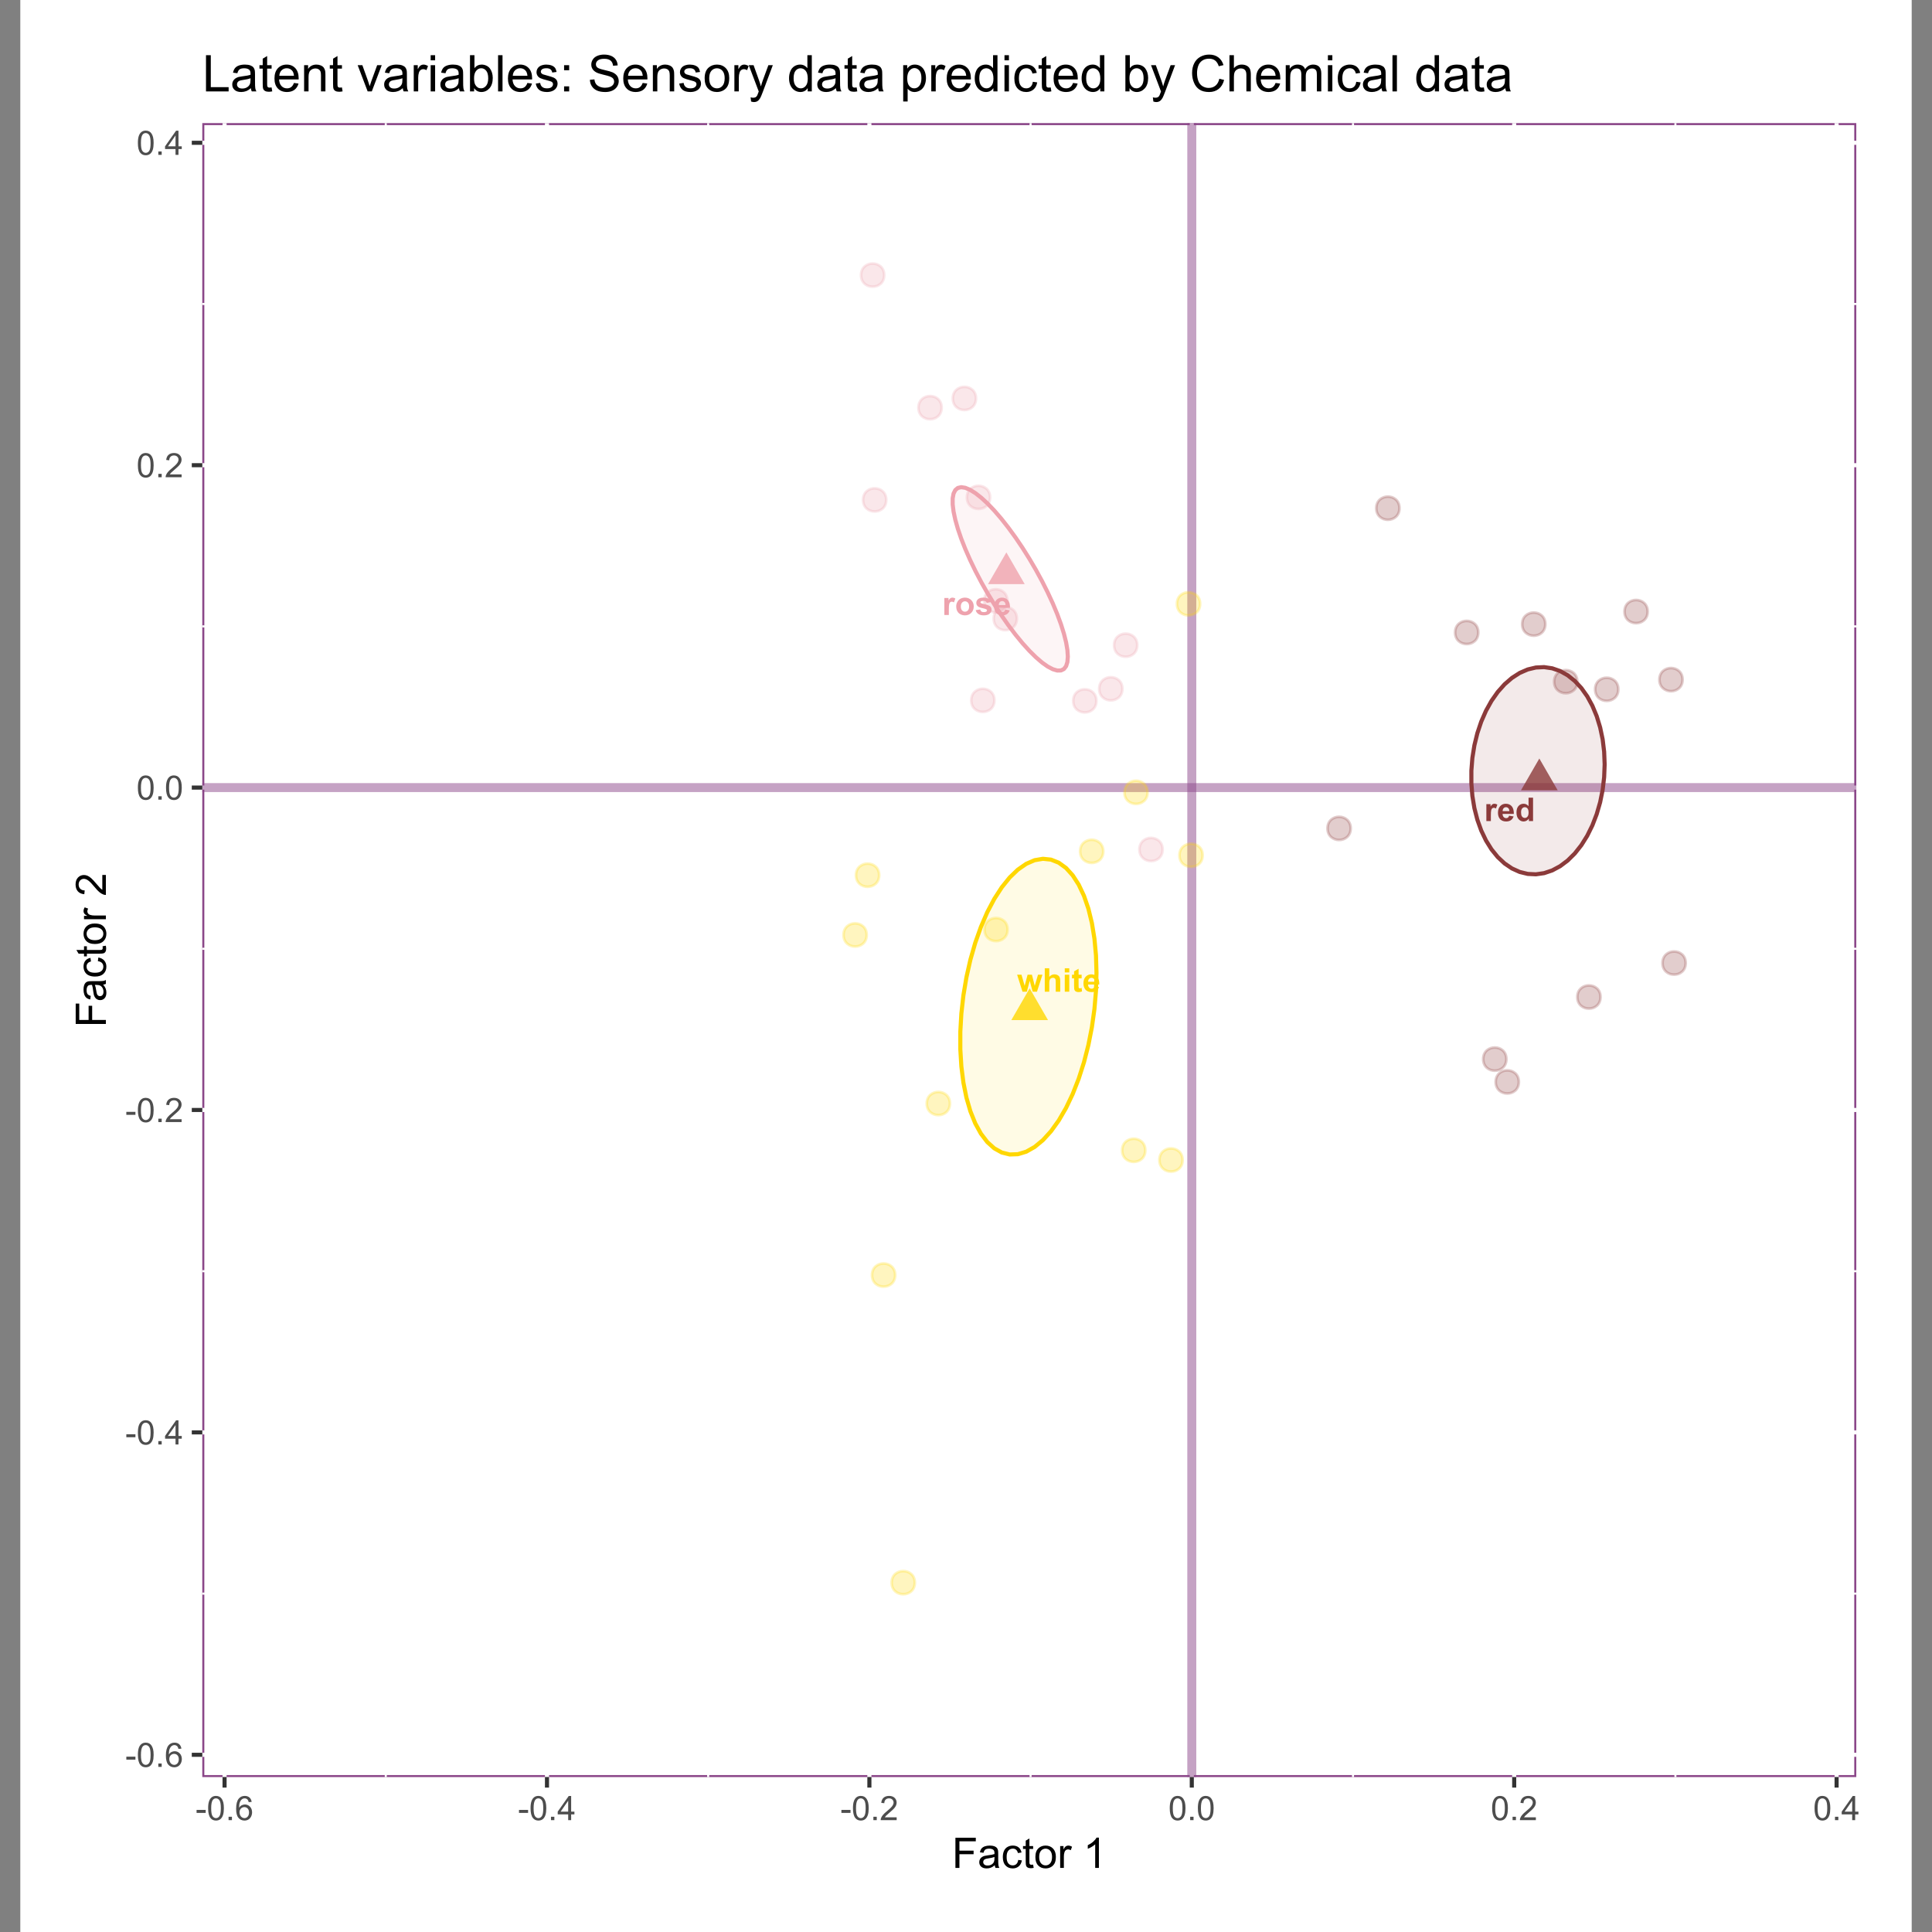 <?xml version="1.0" encoding="UTF-8"?>
<svg xmlns="http://www.w3.org/2000/svg" xmlns:xlink="http://www.w3.org/1999/xlink" width="504pt" height="504pt" viewBox="0 0 504 504" version="1.1">
<rect x="0" y="0" width="504" height="504" fill="#808080" stroke="none"/>
<defs>
<g>
<symbol overflow="visible" id="glyph0-0">
<path style="stroke:none;" d="M 1.066 0 L 1.066 -5.336 L 5.336 -5.336 L 5.336 0 Z M 1.199 -0.133 L 5.203 -0.133 L 5.203 -5.203 L 1.199 -5.203 Z M 1.199 -0.133 "/>
</symbol>
<symbol overflow="visible" id="glyph0-1">
<path style="stroke:none;" d="M 1.734 0 L 0.562 0 L 0.562 -4.426 L 1.652 -4.426 L 1.652 -3.797 C 1.836 -4.094 2 -4.289 2.152 -4.383 C 2.297 -4.477 2.469 -4.523 2.66 -4.527 C 2.926 -4.523 3.18 -4.449 3.43 -4.305 L 3.066 -3.285 C 2.867 -3.41 2.684 -3.473 2.516 -3.477 C 2.352 -3.473 2.215 -3.43 2.102 -3.34 C 1.984 -3.25 1.895 -3.086 1.832 -2.852 C 1.766 -2.613 1.734 -2.117 1.734 -1.367 Z M 1.734 0 "/>
</symbol>
<symbol overflow="visible" id="glyph0-2">
<path style="stroke:none;" d="M 3.176 -1.41 L 4.344 -1.211 C 4.188 -0.781 3.953 -0.457 3.633 -0.234 C 3.309 -0.012 2.902 0.098 2.418 0.102 C 1.645 0.098 1.074 -0.152 0.707 -0.656 C 0.414 -1.055 0.27 -1.562 0.27 -2.18 C 0.27 -2.914 0.461 -3.488 0.844 -3.902 C 1.227 -4.316 1.711 -4.523 2.301 -4.527 C 2.957 -4.523 3.477 -4.305 3.859 -3.875 C 4.238 -3.438 4.422 -2.773 4.406 -1.875 L 1.473 -1.875 C 1.477 -1.527 1.57 -1.254 1.754 -1.062 C 1.934 -0.867 2.16 -0.773 2.43 -0.773 C 2.609 -0.773 2.762 -0.82 2.891 -0.922 C 3.012 -1.02 3.109 -1.184 3.176 -1.41 Z M 3.242 -2.594 C 3.23 -2.93 3.145 -3.188 2.98 -3.363 C 2.812 -3.539 2.609 -3.625 2.371 -3.629 C 2.113 -3.625 1.902 -3.535 1.738 -3.352 C 1.57 -3.164 1.488 -2.91 1.492 -2.594 Z M 3.242 -2.594 "/>
</symbol>
<symbol overflow="visible" id="glyph0-3">
<path style="stroke:none;" d="M 4.672 0 L 3.586 0 L 3.586 -0.648 C 3.402 -0.395 3.188 -0.207 2.941 -0.082 C 2.695 0.039 2.445 0.098 2.199 0.102 C 1.688 0.098 1.254 -0.102 0.895 -0.512 C 0.531 -0.918 0.352 -1.492 0.352 -2.23 C 0.352 -2.977 0.527 -3.547 0.879 -3.941 C 1.23 -4.328 1.676 -4.523 2.219 -4.527 C 2.711 -4.523 3.137 -4.316 3.5 -3.91 L 3.5 -6.109 L 4.672 -6.109 Z M 1.547 -2.309 C 1.547 -1.836 1.609 -1.492 1.742 -1.285 C 1.93 -0.973 2.195 -0.82 2.535 -0.824 C 2.801 -0.82 3.027 -0.934 3.219 -1.168 C 3.406 -1.395 3.504 -1.738 3.504 -2.195 C 3.504 -2.703 3.41 -3.07 3.227 -3.293 C 3.043 -3.516 2.809 -3.625 2.527 -3.629 C 2.246 -3.625 2.016 -3.516 1.828 -3.297 C 1.641 -3.074 1.547 -2.746 1.547 -2.309 Z M 1.547 -2.309 "/>
</symbol>
<symbol overflow="visible" id="glyph0-4">
<path style="stroke:none;" d="M 0.34 -2.277 C 0.34 -2.664 0.434 -3.039 0.629 -3.402 C 0.816 -3.766 1.09 -4.043 1.445 -4.238 C 1.793 -4.426 2.184 -4.523 2.621 -4.527 C 3.285 -4.523 3.836 -4.305 4.266 -3.875 C 4.695 -3.438 4.91 -2.891 4.91 -2.227 C 4.91 -1.555 4.691 -0.996 4.262 -0.559 C 3.824 -0.117 3.281 0.098 2.629 0.102 C 2.219 0.098 1.832 0.012 1.469 -0.172 C 1.098 -0.352 0.816 -0.621 0.629 -0.98 C 0.434 -1.332 0.34 -1.766 0.34 -2.277 Z M 1.543 -2.215 C 1.539 -1.773 1.645 -1.434 1.855 -1.203 C 2.062 -0.969 2.32 -0.855 2.625 -0.855 C 2.93 -0.855 3.184 -0.969 3.395 -1.203 C 3.598 -1.434 3.703 -1.773 3.707 -2.223 C 3.703 -2.652 3.598 -2.984 3.395 -3.219 C 3.184 -3.449 2.93 -3.566 2.625 -3.57 C 2.32 -3.566 2.062 -3.449 1.855 -3.219 C 1.645 -2.984 1.539 -2.652 1.543 -2.215 Z M 1.543 -2.215 "/>
</symbol>
<symbol overflow="visible" id="glyph0-5">
<path style="stroke:none;" d="M 0.199 -1.262 L 1.375 -1.441 C 1.422 -1.215 1.523 -1.039 1.68 -0.922 C 1.832 -0.801 2.047 -0.742 2.32 -0.746 C 2.625 -0.742 2.852 -0.801 3.004 -0.914 C 3.105 -0.992 3.156 -1.094 3.16 -1.227 C 3.156 -1.312 3.129 -1.387 3.074 -1.445 C 3.016 -1.5 2.887 -1.551 2.684 -1.602 C 1.738 -1.805 1.137 -1.996 0.887 -2.172 C 0.535 -2.41 0.363 -2.742 0.363 -3.168 C 0.363 -3.547 0.512 -3.867 0.816 -4.133 C 1.113 -4.391 1.586 -4.523 2.227 -4.527 C 2.828 -4.523 3.277 -4.426 3.574 -4.23 C 3.871 -4.031 4.074 -3.738 4.184 -3.355 L 3.078 -3.152 C 3.027 -3.324 2.938 -3.453 2.809 -3.547 C 2.676 -3.633 2.488 -3.68 2.246 -3.684 C 1.934 -3.68 1.715 -3.637 1.582 -3.555 C 1.492 -3.492 1.445 -3.414 1.449 -3.316 C 1.445 -3.23 1.484 -3.16 1.566 -3.105 C 1.668 -3.027 2.035 -2.914 2.66 -2.773 C 3.285 -2.629 3.719 -2.457 3.969 -2.254 C 4.211 -2.043 4.336 -1.754 4.336 -1.383 C 4.336 -0.977 4.164 -0.625 3.824 -0.336 C 3.484 -0.043 2.984 0.098 2.32 0.102 C 1.719 0.098 1.242 -0.02 0.891 -0.266 C 0.539 -0.508 0.309 -0.84 0.199 -1.262 Z M 0.199 -1.262 "/>
</symbol>
<symbol overflow="visible" id="glyph0-6">
<path style="stroke:none;" d="M 1.438 0 L 0.039 -4.426 L 1.176 -4.426 L 2.004 -1.527 L 2.766 -4.426 L 3.898 -4.426 L 4.633 -1.527 L 5.48 -4.426 L 6.637 -4.426 L 5.215 0 L 4.09 0 L 3.324 -2.848 L 2.574 0 Z M 1.438 0 "/>
</symbol>
<symbol overflow="visible" id="glyph0-7">
<path style="stroke:none;" d="M 1.781 -6.109 L 1.781 -3.863 C 2.156 -4.301 2.605 -4.523 3.133 -4.527 C 3.402 -4.523 3.645 -4.473 3.863 -4.375 C 4.074 -4.273 4.238 -4.145 4.352 -3.992 C 4.461 -3.832 4.535 -3.66 4.578 -3.473 C 4.617 -3.281 4.641 -2.988 4.641 -2.598 L 4.641 0 L 3.469 0 L 3.469 -2.34 C 3.469 -2.801 3.445 -3.098 3.402 -3.223 C 3.355 -3.348 3.277 -3.445 3.164 -3.52 C 3.051 -3.59 2.91 -3.625 2.742 -3.629 C 2.547 -3.625 2.371 -3.578 2.219 -3.488 C 2.066 -3.391 1.957 -3.25 1.887 -3.062 C 1.816 -2.871 1.781 -2.59 1.781 -2.219 L 1.781 0 L 0.609 0 L 0.609 -6.109 Z M 1.781 -6.109 "/>
</symbol>
<symbol overflow="visible" id="glyph0-8">
<path style="stroke:none;" d="M 0.613 -5.027 L 0.613 -6.109 L 1.785 -6.109 L 1.785 -5.027 Z M 0.613 0 L 0.613 -4.426 L 1.785 -4.426 L 1.785 0 Z M 0.613 0 "/>
</symbol>
<symbol overflow="visible" id="glyph0-9">
<path style="stroke:none;" d="M 2.641 -4.426 L 2.641 -3.492 L 1.844 -3.492 L 1.844 -1.707 C 1.84 -1.344 1.848 -1.137 1.863 -1.078 C 1.879 -1.016 1.914 -0.965 1.969 -0.93 C 2.023 -0.887 2.09 -0.867 2.168 -0.871 C 2.273 -0.867 2.43 -0.906 2.637 -0.984 L 2.738 -0.074 C 2.461 0.043 2.152 0.098 1.812 0.102 C 1.598 0.098 1.41 0.066 1.242 -0.004 C 1.07 -0.074 0.945 -0.168 0.867 -0.281 C 0.789 -0.391 0.734 -0.543 0.703 -0.738 C 0.68 -0.871 0.668 -1.145 0.668 -1.562 L 0.668 -3.492 L 0.129 -3.492 L 0.129 -4.426 L 0.668 -4.426 L 0.668 -5.305 L 1.844 -5.988 L 1.844 -4.426 Z M 2.641 -4.426 "/>
</symbol>
<symbol overflow="visible" id="glyph1-0">
<path style="stroke:none;" d="M 1.102 0 L 1.102 -5.5 L 5.5 -5.5 L 5.5 0 Z M 1.238 -0.137 L 5.363 -0.137 L 5.363 -5.363 L 1.238 -5.363 Z M 1.238 -0.137 "/>
</symbol>
<symbol overflow="visible" id="glyph1-1">
<path style="stroke:none;" d="M 0.281 -1.891 L 0.281 -2.668 L 2.656 -2.668 L 2.656 -1.891 Z M 0.281 -1.891 "/>
</symbol>
<symbol overflow="visible" id="glyph1-2">
<path style="stroke:none;" d="M 0.367 -3.105 C 0.363 -3.848 0.438 -4.445 0.594 -4.902 C 0.742 -5.355 0.973 -5.707 1.277 -5.953 C 1.578 -6.199 1.957 -6.32 2.418 -6.324 C 2.754 -6.32 3.051 -6.254 3.309 -6.121 C 3.562 -5.984 3.773 -5.789 3.938 -5.531 C 4.102 -5.273 4.23 -4.961 4.328 -4.594 C 4.422 -4.227 4.469 -3.73 4.473 -3.105 C 4.469 -2.367 4.395 -1.77 4.242 -1.316 C 4.09 -0.859 3.863 -0.508 3.562 -0.262 C 3.258 -0.016 2.875 0.105 2.418 0.109 C 1.809 0.105 1.332 -0.109 0.988 -0.547 C 0.57 -1.066 0.363 -1.922 0.367 -3.105 Z M 1.16 -3.105 C 1.16 -2.07 1.281 -1.379 1.523 -1.039 C 1.766 -0.695 2.062 -0.527 2.418 -0.527 C 2.773 -0.527 3.074 -0.699 3.316 -1.043 C 3.559 -1.387 3.68 -2.074 3.68 -3.105 C 3.68 -4.145 3.559 -4.832 3.316 -5.172 C 3.074 -5.512 2.77 -5.684 2.41 -5.684 C 2.051 -5.684 1.77 -5.531 1.559 -5.234 C 1.293 -4.844 1.16 -4.137 1.16 -3.105 Z M 1.16 -3.105 "/>
</symbol>
<symbol overflow="visible" id="glyph1-3">
<path style="stroke:none;" d="M 0.801 0 L 0.801 -0.883 L 1.68 -0.883 L 1.68 0 Z M 0.801 0 "/>
</symbol>
<symbol overflow="visible" id="glyph1-4">
<path style="stroke:none;" d="M 4.379 -4.758 L 3.609 -4.695 C 3.539 -4.996 3.441 -5.219 3.316 -5.359 C 3.105 -5.574 2.848 -5.684 2.543 -5.688 C 2.297 -5.684 2.078 -5.617 1.895 -5.484 C 1.648 -5.305 1.457 -5.043 1.32 -4.703 C 1.176 -4.363 1.105 -3.879 1.102 -3.25 C 1.285 -3.531 1.512 -3.742 1.781 -3.879 C 2.051 -4.016 2.332 -4.082 2.629 -4.086 C 3.141 -4.082 3.578 -3.895 3.945 -3.516 C 4.305 -3.137 4.488 -2.645 4.492 -2.047 C 4.488 -1.648 4.402 -1.281 4.234 -0.941 C 4.062 -0.602 3.828 -0.34 3.531 -0.16 C 3.23 0.02 2.895 0.105 2.52 0.109 C 1.871 0.105 1.344 -0.129 0.941 -0.602 C 0.531 -1.074 0.328 -1.855 0.332 -2.949 C 0.328 -4.16 0.551 -5.047 1.004 -5.602 C 1.395 -6.082 1.926 -6.32 2.59 -6.324 C 3.086 -6.32 3.492 -6.184 3.809 -5.906 C 4.125 -5.629 4.312 -5.246 4.379 -4.758 Z M 1.219 -2.039 C 1.219 -1.773 1.273 -1.516 1.387 -1.273 C 1.5 -1.027 1.66 -0.844 1.863 -0.719 C 2.066 -0.59 2.277 -0.527 2.504 -0.527 C 2.828 -0.527 3.109 -0.656 3.348 -0.922 C 3.578 -1.184 3.695 -1.543 3.699 -2 C 3.695 -2.43 3.582 -2.773 3.352 -3.027 C 3.117 -3.273 2.824 -3.398 2.477 -3.402 C 2.121 -3.398 1.824 -3.273 1.582 -3.027 C 1.34 -2.773 1.219 -2.445 1.219 -2.039 Z M 1.219 -2.039 "/>
</symbol>
<symbol overflow="visible" id="glyph1-5">
<path style="stroke:none;" d="M 2.844 0 L 2.844 -1.508 L 0.113 -1.508 L 0.113 -2.219 L 2.988 -6.301 L 3.617 -6.301 L 3.617 -2.219 L 4.469 -2.219 L 4.469 -1.508 L 3.617 -1.508 L 3.617 0 Z M 2.844 -2.219 L 2.844 -5.059 L 0.871 -2.219 Z M 2.844 -2.219 "/>
</symbol>
<symbol overflow="visible" id="glyph1-6">
<path style="stroke:none;" d="M 4.43 -0.742 L 4.43 0 L 0.266 0 C 0.258 -0.188 0.289 -0.367 0.355 -0.539 C 0.461 -0.82 0.629 -1.098 0.863 -1.375 C 1.094 -1.648 1.434 -1.965 1.879 -2.328 C 2.562 -2.887 3.023 -3.332 3.266 -3.664 C 3.5 -3.988 3.621 -4.301 3.625 -4.594 C 3.621 -4.898 3.512 -5.156 3.297 -5.367 C 3.074 -5.578 2.789 -5.684 2.441 -5.684 C 2.066 -5.684 1.77 -5.57 1.547 -5.348 C 1.32 -5.125 1.207 -4.816 1.207 -4.422 L 0.414 -4.504 C 0.465 -5.094 0.668 -5.543 1.027 -5.855 C 1.379 -6.164 1.855 -6.32 2.457 -6.324 C 3.059 -6.32 3.539 -6.152 3.891 -5.82 C 4.242 -5.484 4.418 -5.07 4.422 -4.578 C 4.418 -4.32 4.367 -4.074 4.266 -3.832 C 4.164 -3.59 3.992 -3.332 3.754 -3.062 C 3.512 -2.793 3.113 -2.426 2.562 -1.957 C 2.094 -1.566 1.797 -1.301 1.664 -1.16 C 1.531 -1.02 1.422 -0.879 1.34 -0.742 Z M 4.43 -0.742 "/>
</symbol>
<symbol overflow="visible" id="glyph2-0">
<path style="stroke:none;" d="M 1.375 0 L 1.375 -6.875 L 6.875 -6.875 L 6.875 0 Z M 1.547 -0.172 L 6.703 -0.172 L 6.703 -6.703 L 1.547 -6.703 Z M 1.547 -0.172 "/>
</symbol>
<symbol overflow="visible" id="glyph2-1">
<path style="stroke:none;" d="M 0.902 0 L 0.902 -7.875 L 6.215 -7.875 L 6.215 -6.945 L 1.945 -6.945 L 1.945 -4.508 L 5.641 -4.508 L 5.641 -3.578 L 1.945 -3.578 L 1.945 0 Z M 0.902 0 "/>
</symbol>
<symbol overflow="visible" id="glyph2-2">
<path style="stroke:none;" d="M 4.445 -0.703 C 4.086 -0.398 3.742 -0.184 3.414 -0.059 C 3.082 0.066 2.727 0.129 2.348 0.129 C 1.719 0.129 1.238 -0.023 0.902 -0.328 C 0.566 -0.633 0.398 -1.023 0.398 -1.504 C 0.398 -1.781 0.461 -2.035 0.586 -2.27 C 0.711 -2.496 0.875 -2.684 1.086 -2.824 C 1.289 -2.965 1.523 -3.07 1.781 -3.141 C 1.969 -3.191 2.254 -3.238 2.641 -3.289 C 3.418 -3.375 3.992 -3.488 4.367 -3.621 C 4.367 -3.754 4.371 -3.836 4.371 -3.871 C 4.371 -4.266 4.277 -4.543 4.098 -4.703 C 3.848 -4.918 3.48 -5.027 2.996 -5.031 C 2.539 -5.027 2.203 -4.949 1.988 -4.793 C 1.77 -4.633 1.609 -4.352 1.508 -3.949 L 0.562 -4.078 C 0.648 -4.48 0.789 -4.805 0.988 -5.055 C 1.184 -5.301 1.469 -5.492 1.844 -5.629 C 2.215 -5.762 2.645 -5.828 3.137 -5.832 C 3.621 -5.828 4.02 -5.773 4.324 -5.66 C 4.629 -5.543 4.852 -5.398 4.996 -5.227 C 5.137 -5.055 5.238 -4.836 5.297 -4.57 C 5.328 -4.406 5.344 -4.109 5.344 -3.68 L 5.344 -2.391 C 5.344 -1.492 5.363 -0.922 5.406 -0.684 C 5.445 -0.445 5.527 -0.219 5.648 0 L 4.641 0 C 4.539 -0.199 4.473 -0.434 4.445 -0.703 Z M 4.367 -2.863 C 4.012 -2.719 3.488 -2.598 2.789 -2.496 C 2.391 -2.438 2.105 -2.371 1.941 -2.301 C 1.773 -2.227 1.648 -2.121 1.562 -1.988 C 1.473 -1.848 1.43 -1.695 1.43 -1.531 C 1.43 -1.27 1.527 -1.055 1.723 -0.887 C 1.918 -0.711 2.203 -0.625 2.578 -0.629 C 2.949 -0.625 3.277 -0.707 3.57 -0.871 C 3.859 -1.031 4.074 -1.254 4.211 -1.543 C 4.312 -1.754 4.363 -2.078 4.367 -2.508 Z M 4.367 -2.863 "/>
</symbol>
<symbol overflow="visible" id="glyph2-3">
<path style="stroke:none;" d="M 4.445 -2.09 L 5.398 -1.965 C 5.289 -1.309 5.023 -0.797 4.598 -0.426 C 4.168 -0.055 3.645 0.129 3.023 0.129 C 2.242 0.129 1.613 -0.125 1.141 -0.637 C 0.664 -1.145 0.426 -1.875 0.43 -2.832 C 0.426 -3.441 0.527 -3.98 0.734 -4.445 C 0.938 -4.906 1.25 -5.254 1.668 -5.484 C 2.082 -5.715 2.535 -5.828 3.031 -5.832 C 3.645 -5.828 4.152 -5.672 4.547 -5.363 C 4.941 -5.047 5.191 -4.602 5.305 -4.027 L 4.367 -3.883 C 4.273 -4.262 4.117 -4.551 3.891 -4.746 C 3.664 -4.941 3.387 -5.039 3.066 -5.039 C 2.574 -5.039 2.18 -4.863 1.879 -4.516 C 1.57 -4.164 1.418 -3.613 1.422 -2.859 C 1.418 -2.09 1.566 -1.531 1.863 -1.184 C 2.156 -0.836 2.539 -0.66 3.012 -0.664 C 3.391 -0.66 3.707 -0.777 3.961 -1.012 C 4.215 -1.242 4.375 -1.602 4.445 -2.09 Z M 4.445 -2.09 "/>
</symbol>
<symbol overflow="visible" id="glyph2-4">
<path style="stroke:none;" d="M 2.836 -0.863 L 2.977 -0.012 C 2.703 0.043 2.457 0.07 2.246 0.074 C 1.891 0.07 1.621 0.02 1.43 -0.09 C 1.234 -0.199 1.098 -0.348 1.02 -0.527 C 0.941 -0.707 0.902 -1.086 0.902 -1.672 L 0.902 -4.953 L 0.195 -4.953 L 0.195 -5.703 L 0.902 -5.703 L 0.902 -7.117 L 1.863 -7.695 L 1.863 -5.703 L 2.836 -5.703 L 2.836 -4.953 L 1.863 -4.953 L 1.863 -1.617 C 1.863 -1.34 1.879 -1.16 1.914 -1.086 C 1.945 -1.004 2 -0.941 2.078 -0.898 C 2.152 -0.848 2.262 -0.824 2.41 -0.828 C 2.516 -0.824 2.66 -0.836 2.836 -0.863 Z M 2.836 -0.863 "/>
</symbol>
<symbol overflow="visible" id="glyph2-5">
<path style="stroke:none;" d="M 0.367 -2.852 C 0.363 -3.906 0.656 -4.688 1.246 -5.199 C 1.734 -5.617 2.332 -5.828 3.039 -5.832 C 3.82 -5.828 4.461 -5.574 4.961 -5.062 C 5.457 -4.547 5.707 -3.836 5.711 -2.934 C 5.707 -2.195 5.598 -1.617 5.379 -1.199 C 5.156 -0.777 4.832 -0.449 4.414 -0.219 C 3.992 0.016 3.535 0.129 3.039 0.129 C 2.238 0.129 1.594 -0.125 1.105 -0.637 C 0.609 -1.148 0.363 -1.887 0.367 -2.852 Z M 1.359 -2.852 C 1.359 -2.121 1.516 -1.574 1.836 -1.211 C 2.152 -0.844 2.555 -0.66 3.039 -0.664 C 3.516 -0.66 3.914 -0.844 4.234 -1.211 C 4.551 -1.574 4.711 -2.133 4.715 -2.883 C 4.711 -3.586 4.551 -4.117 4.234 -4.484 C 3.91 -4.844 3.512 -5.027 3.039 -5.031 C 2.555 -5.027 2.152 -4.848 1.836 -4.488 C 1.516 -4.129 1.359 -3.582 1.359 -2.852 Z M 1.359 -2.852 "/>
</symbol>
<symbol overflow="visible" id="glyph2-6">
<path style="stroke:none;" d="M 0.715 0 L 0.715 -5.703 L 1.586 -5.703 L 1.586 -4.84 C 1.805 -5.242 2.008 -5.508 2.199 -5.637 C 2.383 -5.766 2.59 -5.828 2.82 -5.832 C 3.141 -5.828 3.473 -5.727 3.812 -5.523 L 3.48 -4.625 C 3.242 -4.762 3.004 -4.832 2.773 -4.836 C 2.555 -4.832 2.363 -4.77 2.199 -4.645 C 2.027 -4.516 1.91 -4.34 1.844 -4.113 C 1.73 -3.77 1.676 -3.391 1.68 -2.984 L 1.68 0 Z M 0.715 0 "/>
</symbol>
<symbol overflow="visible" id="glyph2-7">
<path style="stroke:none;" d=""/>
</symbol>
<symbol overflow="visible" id="glyph2-8">
<path style="stroke:none;" d="M 4.098 0 L 3.133 0 L 3.133 -6.16 C 2.895 -5.934 2.59 -5.711 2.215 -5.492 C 1.836 -5.266 1.496 -5.102 1.199 -4.996 L 1.199 -5.93 C 1.734 -6.184 2.207 -6.488 2.613 -6.852 C 3.02 -7.211 3.305 -7.562 3.477 -7.906 L 4.098 -7.906 Z M 4.098 0 "/>
</symbol>
<symbol overflow="visible" id="glyph3-0">
<path style="stroke:none;" d="M 0 -1.375 L -6.875 -1.375 L -6.875 -6.875 L 0 -6.875 Z M -0.172 -1.547 L -0.172 -6.703 L -6.703 -6.703 L -6.703 -1.547 Z M -0.172 -1.547 "/>
</symbol>
<symbol overflow="visible" id="glyph3-1">
<path style="stroke:none;" d="M 0 -0.902 L -7.875 -0.902 L -7.875 -6.215 L -6.945 -6.215 L -6.945 -1.945 L -4.508 -1.945 L -4.508 -5.641 L -3.578 -5.641 L -3.578 -1.945 L 0 -1.945 Z M 0 -0.902 "/>
</symbol>
<symbol overflow="visible" id="glyph3-2">
<path style="stroke:none;" d="M -0.703 -4.445 C -0.398 -4.086 -0.184 -3.742 -0.059 -3.414 C 0.066 -3.082 0.129 -2.727 0.129 -2.348 C 0.129 -1.719 -0.023 -1.238 -0.328 -0.902 C -0.633 -0.566 -1.023 -0.398 -1.504 -0.398 C -1.781 -0.398 -2.035 -0.461 -2.27 -0.586 C -2.496 -0.711 -2.684 -0.875 -2.824 -1.086 C -2.965 -1.289 -3.07 -1.523 -3.141 -1.785 C -3.191 -1.969 -3.238 -2.254 -3.289 -2.641 C -3.375 -3.418 -3.488 -3.992 -3.621 -4.367 C -3.754 -4.367 -3.836 -4.371 -3.871 -4.371 C -4.266 -4.371 -4.543 -4.277 -4.703 -4.098 C -4.918 -3.848 -5.027 -3.48 -5.031 -2.996 C -5.027 -2.539 -4.949 -2.203 -4.793 -1.988 C -4.633 -1.77 -4.352 -1.609 -3.949 -1.508 L -4.078 -0.562 C -4.48 -0.648 -4.805 -0.789 -5.055 -0.988 C -5.301 -1.184 -5.492 -1.469 -5.629 -1.844 C -5.762 -2.215 -5.828 -2.645 -5.832 -3.137 C -5.828 -3.621 -5.773 -4.02 -5.66 -4.324 C -5.543 -4.629 -5.398 -4.852 -5.227 -4.996 C -5.055 -5.137 -4.836 -5.238 -4.57 -5.297 C -4.406 -5.328 -4.109 -5.344 -3.68 -5.344 L -2.391 -5.344 C -1.492 -5.344 -0.922 -5.363 -0.684 -5.406 C -0.445 -5.445 -0.219 -5.527 0 -5.648 L 0 -4.641 C -0.199 -4.539 -0.434 -4.473 -0.703 -4.445 Z M -2.863 -4.367 C -2.719 -4.012 -2.598 -3.488 -2.496 -2.789 C -2.438 -2.391 -2.371 -2.109 -2.301 -1.945 C -2.227 -1.781 -2.121 -1.652 -1.988 -1.562 C -1.848 -1.473 -1.695 -1.43 -1.531 -1.43 C -1.27 -1.43 -1.055 -1.527 -0.887 -1.723 C -0.711 -1.918 -0.625 -2.203 -0.629 -2.578 C -0.625 -2.949 -0.707 -3.277 -0.871 -3.57 C -1.031 -3.859 -1.254 -4.074 -1.543 -4.211 C -1.754 -4.312 -2.078 -4.363 -2.508 -4.367 Z M -2.863 -4.367 "/>
</symbol>
<symbol overflow="visible" id="glyph3-3">
<path style="stroke:none;" d="M -2.09 -4.445 L -1.965 -5.398 C -1.309 -5.289 -0.797 -5.023 -0.426 -4.598 C -0.055 -4.168 0.129 -3.645 0.129 -3.023 C 0.129 -2.242 -0.125 -1.613 -0.637 -1.141 C -1.145 -0.664 -1.875 -0.426 -2.832 -0.43 C -3.441 -0.426 -3.98 -0.527 -4.445 -0.734 C -4.906 -0.938 -5.254 -1.25 -5.484 -1.668 C -5.715 -2.082 -5.828 -2.535 -5.832 -3.031 C -5.828 -3.645 -5.672 -4.152 -5.363 -4.547 C -5.047 -4.941 -4.602 -5.191 -4.027 -5.305 L -3.883 -4.367 C -4.262 -4.273 -4.551 -4.117 -4.746 -3.891 C -4.941 -3.664 -5.039 -3.387 -5.039 -3.066 C -5.039 -2.574 -4.863 -2.18 -4.516 -1.879 C -4.164 -1.57 -3.613 -1.418 -2.859 -1.422 C -2.09 -1.418 -1.531 -1.566 -1.184 -1.863 C -0.836 -2.156 -0.66 -2.539 -0.664 -3.012 C -0.66 -3.391 -0.777 -3.707 -1.012 -3.961 C -1.242 -4.215 -1.602 -4.375 -2.09 -4.445 Z M -2.09 -4.445 "/>
</symbol>
<symbol overflow="visible" id="glyph3-4">
<path style="stroke:none;" d="M -0.863 -2.836 L -0.012 -2.977 C 0.043 -2.703 0.07 -2.457 0.074 -2.246 C 0.07 -1.891 0.02 -1.621 -0.09 -1.43 C -0.199 -1.234 -0.348 -1.098 -0.527 -1.02 C -0.707 -0.941 -1.086 -0.902 -1.672 -0.902 L -4.953 -0.902 L -4.953 -0.195 L -5.703 -0.195 L -5.703 -0.902 L -7.117 -0.902 L -7.695 -1.863 L -5.703 -1.863 L -5.703 -2.836 L -4.953 -2.836 L -4.953 -1.863 L -1.617 -1.863 C -1.34 -1.863 -1.16 -1.879 -1.082 -1.914 C -1 -1.945 -0.938 -2 -0.895 -2.078 C -0.848 -2.152 -0.824 -2.262 -0.828 -2.41 C -0.824 -2.516 -0.836 -2.66 -0.863 -2.836 Z M -0.863 -2.836 "/>
</symbol>
<symbol overflow="visible" id="glyph3-5">
<path style="stroke:none;" d="M -2.852 -0.367 C -3.906 -0.363 -4.688 -0.656 -5.199 -1.246 C -5.617 -1.734 -5.828 -2.332 -5.832 -3.039 C -5.828 -3.82 -5.574 -4.461 -5.062 -4.961 C -4.547 -5.457 -3.836 -5.707 -2.934 -5.711 C -2.195 -5.707 -1.617 -5.598 -1.199 -5.379 C -0.777 -5.156 -0.449 -4.832 -0.219 -4.414 C 0.016 -3.992 0.129 -3.535 0.129 -3.039 C 0.129 -2.238 -0.125 -1.594 -0.637 -1.105 C -1.148 -0.609 -1.887 -0.363 -2.852 -0.367 Z M -2.852 -1.359 C -2.121 -1.359 -1.574 -1.516 -1.211 -1.836 C -0.844 -2.152 -0.66 -2.555 -0.664 -3.039 C -0.66 -3.516 -0.844 -3.914 -1.211 -4.234 C -1.574 -4.551 -2.133 -4.711 -2.883 -4.715 C -3.586 -4.711 -4.117 -4.551 -4.484 -4.234 C -4.844 -3.91 -5.027 -3.512 -5.031 -3.039 C -5.027 -2.555 -4.848 -2.152 -4.488 -1.836 C -4.129 -1.516 -3.582 -1.359 -2.852 -1.359 Z M -2.852 -1.359 "/>
</symbol>
<symbol overflow="visible" id="glyph3-6">
<path style="stroke:none;" d="M 0 -0.715 L -5.703 -0.715 L -5.703 -1.586 L -4.84 -1.586 C -5.242 -1.805 -5.508 -2.008 -5.637 -2.199 C -5.766 -2.383 -5.828 -2.59 -5.832 -2.82 C -5.828 -3.141 -5.727 -3.473 -5.523 -3.812 L -4.625 -3.48 C -4.762 -3.242 -4.832 -3.004 -4.836 -2.773 C -4.832 -2.555 -4.77 -2.363 -4.645 -2.199 C -4.516 -2.027 -4.34 -1.91 -4.113 -1.844 C -3.77 -1.73 -3.391 -1.676 -2.984 -1.68 L 0 -1.68 Z M 0 -0.715 "/>
</symbol>
<symbol overflow="visible" id="glyph3-7">
<path style="stroke:none;" d=""/>
</symbol>
<symbol overflow="visible" id="glyph3-8">
<path style="stroke:none;" d="M -0.93 -5.539 L 0 -5.539 L 0 -0.332 C -0.23 -0.32 -0.453 -0.359 -0.672 -0.445 C -1.023 -0.578 -1.371 -0.789 -1.719 -1.082 C -2.059 -1.371 -2.457 -1.793 -2.91 -2.348 C -3.609 -3.203 -4.164 -3.781 -4.578 -4.082 C -4.984 -4.379 -5.375 -4.527 -5.742 -4.531 C -6.125 -4.527 -6.445 -4.391 -6.711 -4.121 C -6.969 -3.844 -7.102 -3.488 -7.105 -3.051 C -7.102 -2.582 -6.961 -2.211 -6.688 -1.934 C -6.406 -1.652 -6.02 -1.508 -5.527 -1.508 L -5.629 -0.516 C -6.367 -0.582 -6.934 -0.836 -7.324 -1.281 C -7.711 -1.723 -7.902 -2.32 -7.906 -3.074 C -7.902 -3.828 -7.695 -4.426 -7.277 -4.867 C -6.855 -5.305 -6.336 -5.523 -5.719 -5.527 C -5.402 -5.523 -5.09 -5.461 -4.789 -5.332 C -4.484 -5.203 -4.164 -4.988 -3.828 -4.691 C -3.488 -4.391 -3.027 -3.895 -2.445 -3.203 C -1.953 -2.621 -1.625 -2.246 -1.453 -2.082 C -1.277 -1.914 -1.102 -1.781 -0.93 -1.676 Z M -0.93 -5.539 "/>
</symbol>
<symbol overflow="visible" id="glyph4-0">
<path style="stroke:none;" d="M 1.648 0 L 1.648 -8.25 L 8.25 -8.25 L 8.25 0 Z M 1.855 -0.207 L 8.043 -0.207 L 8.043 -8.043 L 1.855 -8.043 Z M 1.855 -0.207 "/>
</symbol>
<symbol overflow="visible" id="glyph4-1">
<path style="stroke:none;" d="M 0.969 0 L 0.969 -9.449 L 2.219 -9.449 L 2.219 -1.113 L 6.871 -1.113 L 6.871 0 Z M 0.969 0 "/>
</symbol>
<symbol overflow="visible" id="glyph4-2">
<path style="stroke:none;" d="M 5.336 -0.844 C 4.902 -0.477 4.488 -0.219 4.094 -0.07 C 3.695 0.078 3.27 0.152 2.816 0.156 C 2.062 0.152 1.484 -0.027 1.082 -0.395 C 0.676 -0.762 0.473 -1.234 0.477 -1.805 C 0.473 -2.141 0.551 -2.445 0.703 -2.723 C 0.855 -3 1.055 -3.223 1.305 -3.391 C 1.551 -3.555 1.828 -3.68 2.141 -3.77 C 2.363 -3.824 2.707 -3.883 3.172 -3.945 C 4.105 -4.055 4.797 -4.188 5.238 -4.344 C 5.242 -4.5 5.242 -4.602 5.246 -4.648 C 5.242 -5.117 5.133 -5.449 4.918 -5.645 C 4.617 -5.902 4.18 -6.035 3.598 -6.039 C 3.051 -6.035 2.645 -5.938 2.387 -5.75 C 2.125 -5.555 1.934 -5.219 1.812 -4.738 L 0.676 -4.891 C 0.777 -5.375 0.949 -5.766 1.184 -6.066 C 1.418 -6.363 1.758 -6.594 2.211 -6.758 C 2.656 -6.914 3.176 -6.996 3.766 -7 C 4.348 -6.996 4.82 -6.926 5.188 -6.793 C 5.547 -6.652 5.816 -6.48 5.992 -6.273 C 6.16 -6.062 6.281 -5.801 6.355 -5.484 C 6.391 -5.285 6.41 -4.926 6.414 -4.414 L 6.414 -2.867 C 6.41 -1.785 6.434 -1.105 6.488 -0.82 C 6.535 -0.535 6.633 -0.262 6.781 0 L 5.57 0 C 5.445 -0.238 5.367 -0.52 5.336 -0.844 Z M 5.238 -3.434 C 4.816 -3.262 4.184 -3.113 3.344 -2.996 C 2.863 -2.926 2.527 -2.852 2.332 -2.766 C 2.133 -2.68 1.98 -2.551 1.875 -2.387 C 1.766 -2.219 1.711 -2.035 1.715 -1.836 C 1.711 -1.523 1.828 -1.266 2.066 -1.062 C 2.297 -0.852 2.641 -0.75 3.094 -0.754 C 3.539 -0.75 3.934 -0.848 4.285 -1.047 C 4.629 -1.238 4.887 -1.508 5.055 -1.852 C 5.176 -2.109 5.238 -2.496 5.238 -3.012 Z M 5.238 -3.434 "/>
</symbol>
<symbol overflow="visible" id="glyph4-3">
<path style="stroke:none;" d="M 3.402 -1.039 L 3.57 -0.012 C 3.242 0.055 2.953 0.086 2.695 0.09 C 2.273 0.086 1.945 0.023 1.715 -0.109 C 1.48 -0.238 1.316 -0.414 1.223 -0.633 C 1.125 -0.852 1.078 -1.309 1.082 -2.004 L 1.082 -5.941 L 0.23 -5.941 L 0.23 -6.844 L 1.082 -6.844 L 1.082 -8.539 L 2.238 -9.234 L 2.238 -6.844 L 3.402 -6.844 L 3.402 -5.941 L 2.238 -5.941 L 2.238 -1.941 C 2.238 -1.605 2.258 -1.395 2.297 -1.301 C 2.336 -1.207 2.402 -1.129 2.496 -1.074 C 2.59 -1.016 2.723 -0.988 2.895 -0.992 C 3.02 -0.988 3.188 -1.004 3.402 -1.039 Z M 3.402 -1.039 "/>
</symbol>
<symbol overflow="visible" id="glyph4-4">
<path style="stroke:none;" d="M 5.555 -2.203 L 6.754 -2.055 C 6.562 -1.352 6.211 -0.809 5.703 -0.422 C 5.188 -0.039 4.535 0.152 3.746 0.156 C 2.738 0.152 1.945 -0.152 1.363 -0.77 C 0.773 -1.383 0.48 -2.25 0.484 -3.363 C 0.48 -4.516 0.777 -5.41 1.371 -6.047 C 1.965 -6.68 2.734 -6.996 3.68 -7 C 4.594 -6.996 5.34 -6.684 5.922 -6.062 C 6.5 -5.438 6.789 -4.562 6.793 -3.434 C 6.789 -3.363 6.789 -3.258 6.785 -3.125 L 1.684 -3.125 C 1.723 -2.371 1.938 -1.797 2.32 -1.398 C 2.703 -0.996 3.18 -0.797 3.75 -0.801 C 4.176 -0.797 4.539 -0.906 4.84 -1.133 C 5.141 -1.352 5.379 -1.711 5.555 -2.203 Z M 1.746 -4.078 L 5.57 -4.078 C 5.516 -4.656 5.367 -5.086 5.129 -5.375 C 4.758 -5.82 4.281 -6.047 3.691 -6.047 C 3.16 -6.047 2.711 -5.867 2.348 -5.512 C 1.984 -5.152 1.785 -4.676 1.746 -4.078 Z M 1.746 -4.078 "/>
</symbol>
<symbol overflow="visible" id="glyph4-5">
<path style="stroke:none;" d="M 0.871 0 L 0.871 -6.844 L 1.914 -6.844 L 1.914 -5.871 C 2.414 -6.621 3.141 -6.996 4.094 -7 C 4.504 -6.996 4.883 -6.922 5.23 -6.777 C 5.574 -6.625 5.832 -6.43 6.008 -6.191 C 6.176 -5.949 6.297 -5.664 6.367 -5.336 C 6.41 -5.121 6.434 -4.746 6.434 -4.207 L 6.434 0 L 5.273 0 L 5.273 -4.164 C 5.273 -4.633 5.227 -4.984 5.137 -5.223 C 5.043 -5.453 4.883 -5.641 4.656 -5.781 C 4.426 -5.918 4.156 -5.988 3.848 -5.992 C 3.352 -5.988 2.926 -5.832 2.566 -5.523 C 2.207 -5.207 2.027 -4.613 2.031 -3.738 L 2.031 0 Z M 0.871 0 "/>
</symbol>
<symbol overflow="visible" id="glyph4-6">
<path style="stroke:none;" d=""/>
</symbol>
<symbol overflow="visible" id="glyph4-7">
<path style="stroke:none;" d="M 2.773 0 L 0.168 -6.844 L 1.391 -6.844 L 2.863 -2.746 C 3.02 -2.301 3.164 -1.84 3.301 -1.367 C 3.398 -1.723 3.543 -2.156 3.73 -2.668 L 5.254 -6.844 L 6.445 -6.844 L 3.855 0 Z M 2.773 0 "/>
</symbol>
<symbol overflow="visible" id="glyph4-8">
<path style="stroke:none;" d="M 0.855 0 L 0.855 -6.844 L 1.902 -6.844 L 1.902 -5.809 C 2.164 -6.289 2.41 -6.609 2.637 -6.766 C 2.863 -6.918 3.109 -6.996 3.383 -7 C 3.77 -6.996 4.168 -6.871 4.578 -6.625 L 4.176 -5.551 C 3.891 -5.715 3.605 -5.801 3.324 -5.801 C 3.066 -5.801 2.84 -5.723 2.641 -5.57 C 2.438 -5.418 2.293 -5.207 2.211 -4.938 C 2.078 -4.523 2.016 -4.07 2.016 -3.582 L 2.016 0 Z M 0.855 0 "/>
</symbol>
<symbol overflow="visible" id="glyph4-9">
<path style="stroke:none;" d="M 0.875 -8.113 L 0.875 -9.449 L 2.035 -9.449 L 2.035 -8.113 Z M 0.875 0 L 0.875 -6.844 L 2.035 -6.844 L 2.035 0 Z M 0.875 0 "/>
</symbol>
<symbol overflow="visible" id="glyph4-10">
<path style="stroke:none;" d="M 1.941 0 L 0.863 0 L 0.863 -9.449 L 2.023 -9.449 L 2.023 -6.078 C 2.508 -6.688 3.133 -6.996 3.898 -7 C 4.316 -6.996 4.715 -6.91 5.094 -6.746 C 5.469 -6.574 5.781 -6.336 6.023 -6.031 C 6.266 -5.719 6.453 -5.348 6.594 -4.918 C 6.727 -4.48 6.797 -4.02 6.801 -3.527 C 6.797 -2.352 6.508 -1.441 5.93 -0.805 C 5.348 -0.164 4.648 0.152 3.84 0.156 C 3.027 0.152 2.395 -0.184 1.941 -0.855 Z M 1.926 -3.473 C 1.922 -2.648 2.035 -2.055 2.262 -1.695 C 2.625 -1.094 3.117 -0.797 3.746 -0.801 C 4.246 -0.797 4.684 -1.016 5.059 -1.461 C 5.426 -1.898 5.613 -2.555 5.613 -3.43 C 5.613 -4.32 5.434 -4.98 5.082 -5.406 C 4.723 -5.832 4.297 -6.047 3.797 -6.047 C 3.289 -6.047 2.848 -5.824 2.48 -5.383 C 2.105 -4.941 1.922 -4.305 1.926 -3.473 Z M 1.926 -3.473 "/>
</symbol>
<symbol overflow="visible" id="glyph4-11">
<path style="stroke:none;" d="M 0.844 0 L 0.844 -9.449 L 2.004 -9.449 L 2.004 0 Z M 0.844 0 "/>
</symbol>
<symbol overflow="visible" id="glyph4-12">
<path style="stroke:none;" d="M 0.406 -2.043 L 1.555 -2.223 C 1.613 -1.762 1.793 -1.41 2.09 -1.168 C 2.383 -0.918 2.793 -0.797 3.324 -0.801 C 3.855 -0.797 4.254 -0.906 4.512 -1.125 C 4.77 -1.34 4.898 -1.594 4.898 -1.887 C 4.898 -2.148 4.785 -2.355 4.559 -2.508 C 4.398 -2.609 4 -2.738 3.371 -2.898 C 2.516 -3.113 1.926 -3.301 1.602 -3.457 C 1.27 -3.613 1.02 -3.828 0.852 -4.105 C 0.68 -4.383 0.598 -4.691 0.598 -5.027 C 0.598 -5.332 0.668 -5.613 0.809 -5.875 C 0.949 -6.133 1.137 -6.348 1.379 -6.523 C 1.555 -6.652 1.801 -6.766 2.117 -6.859 C 2.426 -6.949 2.762 -6.996 3.121 -7 C 3.656 -6.996 4.129 -6.918 4.535 -6.766 C 4.941 -6.609 5.238 -6.398 5.434 -6.137 C 5.621 -5.871 5.754 -5.52 5.832 -5.078 L 4.699 -4.926 C 4.645 -5.273 4.492 -5.547 4.25 -5.75 C 4 -5.945 3.652 -6.047 3.203 -6.047 C 2.668 -6.047 2.289 -5.957 2.062 -5.781 C 1.836 -5.602 1.723 -5.395 1.723 -5.164 C 1.723 -5.008 1.77 -4.875 1.863 -4.758 C 1.957 -4.633 2.105 -4.527 2.309 -4.445 C 2.422 -4.402 2.762 -4.305 3.332 -4.152 C 4.148 -3.93 4.719 -3.75 5.047 -3.609 C 5.367 -3.469 5.625 -3.266 5.812 -3.004 C 5.996 -2.734 6.086 -2.402 6.09 -2.012 C 6.086 -1.621 5.973 -1.258 5.75 -0.918 C 5.523 -0.574 5.199 -0.309 4.773 -0.125 C 4.348 0.062 3.867 0.152 3.332 0.156 C 2.441 0.152 1.762 -0.031 1.297 -0.398 C 0.828 -0.766 0.531 -1.312 0.406 -2.043 Z M 0.406 -2.043 "/>
</symbol>
<symbol overflow="visible" id="glyph4-13">
<path style="stroke:none;" d="M 1.191 -5.523 L 1.191 -6.844 L 2.516 -6.844 L 2.516 -5.523 Z M 1.191 0 L 1.191 -1.32 L 2.516 -1.32 L 2.516 0 Z M 1.191 0 "/>
</symbol>
<symbol overflow="visible" id="glyph4-14">
<path style="stroke:none;" d="M 0.594 -3.035 L 1.773 -3.141 C 1.824 -2.664 1.953 -2.273 2.16 -1.973 C 2.363 -1.668 2.68 -1.422 3.113 -1.238 C 3.539 -1.051 4.023 -0.961 4.562 -0.961 C 5.035 -0.961 5.457 -1.031 5.824 -1.172 C 6.191 -1.312 6.461 -1.504 6.641 -1.754 C 6.816 -1.996 6.906 -2.27 6.91 -2.566 C 6.906 -2.863 6.82 -3.121 6.652 -3.34 C 6.477 -3.559 6.195 -3.742 5.801 -3.898 C 5.547 -3.992 4.984 -4.148 4.117 -4.359 C 3.246 -4.566 2.637 -4.762 2.293 -4.949 C 1.84 -5.184 1.504 -5.477 1.285 -5.828 C 1.059 -6.176 0.949 -6.57 0.953 -7.008 C 0.949 -7.484 1.086 -7.93 1.359 -8.344 C 1.629 -8.758 2.023 -9.07 2.543 -9.285 C 3.062 -9.5 3.641 -9.609 4.281 -9.609 C 4.98 -9.609 5.598 -9.496 6.133 -9.27 C 6.664 -9.043 7.074 -8.711 7.363 -8.273 C 7.648 -7.836 7.805 -7.34 7.832 -6.785 L 6.633 -6.695 C 6.566 -7.293 6.348 -7.746 5.977 -8.051 C 5.605 -8.355 5.055 -8.508 4.332 -8.508 C 3.57 -8.508 3.02 -8.367 2.676 -8.09 C 2.328 -7.812 2.156 -7.48 2.16 -7.09 C 2.156 -6.75 2.277 -6.469 2.527 -6.25 C 2.762 -6.027 3.391 -5.805 4.41 -5.578 C 5.426 -5.348 6.125 -5.145 6.504 -4.977 C 7.051 -4.719 7.453 -4.398 7.719 -4.012 C 7.977 -3.621 8.109 -3.172 8.113 -2.668 C 8.109 -2.16 7.965 -1.688 7.68 -1.246 C 7.391 -0.797 6.977 -0.449 6.441 -0.207 C 5.898 0.039 5.293 0.156 4.621 0.16 C 3.766 0.156 3.051 0.035 2.473 -0.211 C 1.895 -0.461 1.438 -0.836 1.109 -1.336 C 0.777 -1.836 0.605 -2.402 0.594 -3.035 Z M 0.594 -3.035 "/>
</symbol>
<symbol overflow="visible" id="glyph4-15">
<path style="stroke:none;" d="M 0.438 -3.422 C 0.434 -4.688 0.785 -5.625 1.496 -6.238 C 2.082 -6.742 2.801 -6.996 3.648 -7 C 4.586 -6.996 5.355 -6.688 5.953 -6.074 C 6.551 -5.453 6.848 -4.602 6.852 -3.52 C 6.848 -2.637 6.715 -1.945 6.453 -1.441 C 6.188 -0.934 5.805 -0.539 5.301 -0.262 C 4.793 0.016 4.242 0.152 3.648 0.156 C 2.688 0.152 1.914 -0.152 1.324 -0.766 C 0.73 -1.379 0.434 -2.266 0.438 -3.422 Z M 1.629 -3.422 C 1.629 -2.547 1.82 -1.891 2.203 -1.453 C 2.586 -1.016 3.066 -0.797 3.648 -0.801 C 4.223 -0.797 4.703 -1.016 5.086 -1.457 C 5.469 -1.891 5.66 -2.559 5.66 -3.461 C 5.66 -4.305 5.465 -4.945 5.082 -5.383 C 4.691 -5.816 4.215 -6.035 3.648 -6.039 C 3.066 -6.035 2.586 -5.816 2.203 -5.387 C 1.82 -4.949 1.629 -4.297 1.629 -3.422 Z M 1.629 -3.422 "/>
</symbol>
<symbol overflow="visible" id="glyph4-16">
<path style="stroke:none;" d="M 0.82 2.637 L 0.691 1.547 C 0.941 1.613 1.16 1.645 1.352 1.648 C 1.609 1.645 1.816 1.602 1.973 1.52 C 2.125 1.43 2.25 1.312 2.352 1.16 C 2.422 1.043 2.543 0.754 2.707 0.297 C 2.727 0.23 2.758 0.137 2.809 0.012 L 0.211 -6.844 L 1.465 -6.844 L 2.887 -2.883 C 3.07 -2.375 3.234 -1.844 3.383 -1.297 C 3.512 -1.824 3.672 -2.344 3.859 -2.855 L 5.324 -6.844 L 6.484 -6.844 L 3.879 0.117 C 3.598 0.867 3.379 1.383 3.23 1.668 C 3.02 2.047 2.785 2.328 2.52 2.508 C 2.254 2.688 1.934 2.777 1.566 2.777 C 1.34 2.777 1.094 2.73 0.82 2.637 Z M 0.82 2.637 "/>
</symbol>
<symbol overflow="visible" id="glyph4-17">
<path style="stroke:none;" d="M 5.312 0 L 5.312 -0.863 C 4.875 -0.184 4.238 0.152 3.398 0.156 C 2.852 0.152 2.348 0.004 1.891 -0.293 C 1.434 -0.594 1.078 -1.012 0.828 -1.555 C 0.574 -2.094 0.449 -2.715 0.453 -3.414 C 0.449 -4.098 0.562 -4.719 0.793 -5.273 C 1.016 -5.828 1.359 -6.254 1.816 -6.555 C 2.27 -6.848 2.777 -6.996 3.344 -7 C 3.754 -6.996 4.121 -6.91 4.445 -6.738 C 4.766 -6.562 5.027 -6.336 5.234 -6.059 L 5.234 -9.449 L 6.387 -9.449 L 6.387 0 Z M 1.645 -3.414 C 1.641 -2.535 1.824 -1.879 2.199 -1.449 C 2.566 -1.012 3.004 -0.797 3.508 -0.801 C 4.012 -0.797 4.441 -1.004 4.797 -1.422 C 5.152 -1.832 5.332 -2.465 5.332 -3.32 C 5.332 -4.254 5.148 -4.941 4.789 -5.379 C 4.422 -5.816 3.977 -6.035 3.453 -6.039 C 2.934 -6.035 2.504 -5.824 2.16 -5.406 C 1.812 -4.984 1.641 -4.32 1.645 -3.414 Z M 1.645 -3.414 "/>
</symbol>
<symbol overflow="visible" id="glyph4-18">
<path style="stroke:none;" d="M 0.871 2.625 L 0.871 -6.844 L 1.926 -6.844 L 1.926 -5.957 C 2.172 -6.301 2.453 -6.562 2.77 -6.738 C 3.082 -6.91 3.465 -6.996 3.914 -7 C 4.496 -6.996 5.008 -6.844 5.457 -6.547 C 5.902 -6.242 6.242 -5.82 6.469 -5.273 C 6.695 -4.727 6.809 -4.125 6.812 -3.473 C 6.809 -2.77 6.684 -2.141 6.434 -1.582 C 6.184 -1.02 5.816 -0.59 5.34 -0.293 C 4.855 0.004 4.352 0.152 3.828 0.156 C 3.438 0.152 3.094 0.074 2.789 -0.09 C 2.48 -0.25 2.227 -0.457 2.031 -0.711 L 2.031 2.625 Z M 1.922 -3.383 C 1.922 -2.5 2.098 -1.852 2.457 -1.43 C 2.809 -1.008 3.242 -0.797 3.75 -0.801 C 4.266 -0.797 4.707 -1.016 5.074 -1.453 C 5.441 -1.891 5.625 -2.566 5.625 -3.48 C 5.625 -4.352 5.445 -5.004 5.086 -5.438 C 4.727 -5.871 4.297 -6.086 3.805 -6.09 C 3.305 -6.086 2.867 -5.855 2.492 -5.395 C 2.109 -4.93 1.922 -4.258 1.922 -3.383 Z M 1.922 -3.383 "/>
</symbol>
<symbol overflow="visible" id="glyph4-19">
<path style="stroke:none;" d="M 5.336 -2.508 L 6.477 -2.359 C 6.348 -1.57 6.031 -0.953 5.52 -0.512 C 5.004 -0.066 4.371 0.152 3.629 0.156 C 2.688 0.152 1.934 -0.152 1.367 -0.762 C 0.797 -1.375 0.516 -2.254 0.516 -3.398 C 0.516 -4.133 0.637 -4.777 0.883 -5.336 C 1.125 -5.887 1.496 -6.301 2 -6.582 C 2.5 -6.855 3.047 -6.996 3.637 -7 C 4.375 -6.996 4.98 -6.809 5.457 -6.434 C 5.926 -6.059 6.23 -5.523 6.367 -4.836 L 5.238 -4.66 C 5.129 -5.117 4.938 -5.465 4.668 -5.699 C 4.395 -5.93 4.066 -6.047 3.68 -6.047 C 3.094 -6.047 2.617 -5.836 2.254 -5.418 C 1.887 -4.996 1.703 -4.332 1.707 -3.43 C 1.703 -2.508 1.879 -1.84 2.234 -1.426 C 2.586 -1.004 3.047 -0.797 3.617 -0.801 C 4.07 -0.797 4.453 -0.938 4.758 -1.219 C 5.062 -1.496 5.254 -1.926 5.336 -2.508 Z M 5.336 -2.508 "/>
</symbol>
<symbol overflow="visible" id="glyph4-20">
<path style="stroke:none;" d="M 7.762 -3.312 L 9.012 -2.996 C 8.746 -1.965 8.273 -1.184 7.594 -0.648 C 6.914 -0.109 6.082 0.156 5.098 0.16 C 4.078 0.156 3.25 -0.047 2.613 -0.461 C 1.973 -0.871 1.484 -1.473 1.156 -2.262 C 0.82 -3.047 0.656 -3.891 0.656 -4.797 C 0.656 -5.777 0.844 -6.633 1.219 -7.367 C 1.594 -8.098 2.129 -8.656 2.824 -9.039 C 3.52 -9.418 4.281 -9.609 5.117 -9.609 C 6.059 -9.609 6.855 -9.367 7.5 -8.887 C 8.145 -8.406 8.594 -7.73 8.848 -6.859 L 7.617 -6.566 C 7.398 -7.25 7.078 -7.75 6.664 -8.066 C 6.242 -8.379 5.719 -8.535 5.094 -8.539 C 4.363 -8.535 3.758 -8.363 3.27 -8.016 C 2.781 -7.668 2.438 -7.199 2.242 -6.613 C 2.043 -6.023 1.945 -5.418 1.945 -4.801 C 1.945 -3.996 2.062 -3.297 2.297 -2.695 C 2.531 -2.094 2.895 -1.645 3.391 -1.352 C 3.883 -1.055 4.418 -0.906 4.996 -0.91 C 5.695 -0.906 6.289 -1.109 6.773 -1.516 C 7.258 -1.918 7.586 -2.516 7.762 -3.312 Z M 7.762 -3.312 "/>
</symbol>
<symbol overflow="visible" id="glyph4-21">
<path style="stroke:none;" d="M 0.871 0 L 0.871 -9.449 L 2.031 -9.449 L 2.031 -6.059 C 2.57 -6.684 3.254 -6.996 4.078 -7 C 4.586 -6.996 5.023 -6.895 5.398 -6.699 C 5.77 -6.496 6.039 -6.223 6.203 -5.871 C 6.363 -5.52 6.445 -5.008 6.445 -4.336 L 6.445 0 L 5.285 0 L 5.285 -4.336 C 5.285 -4.914 5.156 -5.336 4.906 -5.602 C 4.652 -5.867 4.297 -6 3.84 -6 C 3.492 -6 3.172 -5.91 2.871 -5.73 C 2.566 -5.551 2.348 -5.309 2.223 -5.008 C 2.09 -4.699 2.027 -4.277 2.031 -3.746 L 2.031 0 Z M 0.871 0 "/>
</symbol>
<symbol overflow="visible" id="glyph4-22">
<path style="stroke:none;" d="M 0.871 0 L 0.871 -6.844 L 1.906 -6.844 L 1.906 -5.883 C 2.117 -6.219 2.406 -6.488 2.766 -6.691 C 3.121 -6.895 3.527 -6.996 3.984 -7 C 4.488 -6.996 4.902 -6.891 5.23 -6.684 C 5.555 -6.469 5.785 -6.176 5.918 -5.801 C 6.457 -6.598 7.16 -6.996 8.031 -7 C 8.707 -6.996 9.23 -6.809 9.598 -6.434 C 9.961 -6.059 10.141 -5.48 10.145 -4.699 L 10.145 0 L 8.992 0 L 8.992 -4.312 C 8.988 -4.773 8.949 -5.105 8.879 -5.312 C 8.801 -5.516 8.664 -5.68 8.469 -5.805 C 8.266 -5.926 8.035 -5.988 7.773 -5.992 C 7.289 -5.988 6.891 -5.828 6.574 -5.512 C 6.254 -5.191 6.094 -4.68 6.098 -3.977 L 6.098 0 L 4.938 0 L 4.938 -4.445 C 4.934 -4.957 4.84 -5.344 4.652 -5.605 C 4.465 -5.859 4.156 -5.988 3.727 -5.992 C 3.398 -5.988 3.094 -5.902 2.816 -5.734 C 2.539 -5.559 2.34 -5.309 2.215 -4.98 C 2.09 -4.648 2.027 -4.172 2.031 -3.551 L 2.031 0 Z M 0.871 0 "/>
</symbol>
</g>
<clipPath id="clip1">
  <path d="M 5.348 0 L 498.652 0 L 498.652 504 L 5.348 504 Z M 5.348 0 "/>
</clipPath>
<clipPath id="clip2">
  <path d="M 52.77 32.105 L 484.25 32.105 L 484.25 463.586 L 52.77 463.586 Z M 52.77 32.105 "/>
</clipPath>
<clipPath id="clip3">
  <path d="M 52.77 415 L 484.25 415 L 484.25 416 L 52.77 416 Z M 52.77 415 "/>
</clipPath>
<clipPath id="clip4">
  <path d="M 52.77 331 L 484.25 331 L 484.25 332 L 52.77 332 Z M 52.77 331 "/>
</clipPath>
<clipPath id="clip5">
  <path d="M 52.77 247 L 484.25 247 L 484.25 248 L 52.77 248 Z M 52.77 247 "/>
</clipPath>
<clipPath id="clip6">
  <path d="M 52.77 163 L 484.25 163 L 484.25 164 L 52.77 164 Z M 52.77 163 "/>
</clipPath>
<clipPath id="clip7">
  <path d="M 52.77 79 L 484.25 79 L 484.25 80 L 52.77 80 Z M 52.77 79 "/>
</clipPath>
<clipPath id="clip8">
  <path d="M 100 32.105 L 101 32.105 L 101 463.586 L 100 463.586 Z M 100 32.105 "/>
</clipPath>
<clipPath id="clip9">
  <path d="M 184 32.105 L 186 32.105 L 186 463.586 L 184 463.586 Z M 184 32.105 "/>
</clipPath>
<clipPath id="clip10">
  <path d="M 268 32.105 L 270 32.105 L 270 463.586 L 268 463.586 Z M 268 32.105 "/>
</clipPath>
<clipPath id="clip11">
  <path d="M 352 32.105 L 354 32.105 L 354 463.586 L 352 463.586 Z M 352 32.105 "/>
</clipPath>
<clipPath id="clip12">
  <path d="M 436 32.105 L 438 32.105 L 438 463.586 L 436 463.586 Z M 436 32.105 "/>
</clipPath>
<clipPath id="clip13">
  <path d="M 52.77 457 L 484.25 457 L 484.25 459 L 52.77 459 Z M 52.77 457 "/>
</clipPath>
<clipPath id="clip14">
  <path d="M 52.77 373 L 484.25 373 L 484.25 375 L 52.77 375 Z M 52.77 373 "/>
</clipPath>
<clipPath id="clip15">
  <path d="M 52.77 289 L 484.25 289 L 484.25 291 L 52.77 291 Z M 52.77 289 "/>
</clipPath>
<clipPath id="clip16">
  <path d="M 52.77 204 L 484.25 204 L 484.25 206 L 52.77 206 Z M 52.77 204 "/>
</clipPath>
<clipPath id="clip17">
  <path d="M 52.77 120 L 484.25 120 L 484.25 122 L 52.77 122 Z M 52.77 120 "/>
</clipPath>
<clipPath id="clip18">
  <path d="M 52.77 36 L 484.25 36 L 484.25 38 L 52.77 38 Z M 52.77 36 "/>
</clipPath>
<clipPath id="clip19">
  <path d="M 58 32.105 L 60 32.105 L 60 463.586 L 58 463.586 Z M 58 32.105 "/>
</clipPath>
<clipPath id="clip20">
  <path d="M 142 32.105 L 144 32.105 L 144 463.586 L 142 463.586 Z M 142 32.105 "/>
</clipPath>
<clipPath id="clip21">
  <path d="M 226 32.105 L 228 32.105 L 228 463.586 L 226 463.586 Z M 226 32.105 "/>
</clipPath>
<clipPath id="clip22">
  <path d="M 310 32.105 L 312 32.105 L 312 463.586 L 310 463.586 Z M 310 32.105 "/>
</clipPath>
<clipPath id="clip23">
  <path d="M 394 32.105 L 396 32.105 L 396 463.586 L 394 463.586 Z M 394 32.105 "/>
</clipPath>
<clipPath id="clip24">
  <path d="M 478 32.105 L 480 32.105 L 480 463.586 L 478 463.586 Z M 478 32.105 "/>
</clipPath>
<clipPath id="clip25">
  <path d="M 52.77 204 L 484.25 204 L 484.25 207 L 52.77 207 Z M 52.77 204 "/>
</clipPath>
<clipPath id="clip26">
  <path d="M 309 32.105 L 313 32.105 L 313 463.586 L 309 463.586 Z M 309 32.105 "/>
</clipPath>
</defs>
<g id="surface105">
<g clip-path="url(#clip1)" clip-rule="nonzero">
<path style="fill-rule:nonzero;fill:rgb(100%,100%,100%);fill-opacity:1;stroke-width:1.067;stroke-linecap:round;stroke-linejoin:round;stroke:rgb(100%,100%,100%);stroke-opacity:1;stroke-miterlimit:10;" d="M 5.348 504 L 498.652 504 L 498.652 0 L 5.348 0 Z M 5.348 504 "/>
</g>
<g clip-path="url(#clip2)" clip-rule="nonzero">
<path style="fill:none;stroke-width:1.067;stroke-linecap:round;stroke-linejoin:round;stroke:rgb(54.51%,27.843%,53.725%);stroke-opacity:1;stroke-miterlimit:10;" d="M 52.77 463.59 L 484.25 463.59 L 484.25 32.109 L 52.77 32.109 Z M 52.77 463.59 "/>
</g>
<g clip-path="url(#clip3)" clip-rule="nonzero">
<path style="fill:none;stroke-width:0.533;stroke-linecap:butt;stroke-linejoin:round;stroke:rgb(100%,100%,100%);stroke-opacity:1;stroke-miterlimit:10;" d="M 52.77 415.723 L 484.254 415.723 "/>
</g>
<g clip-path="url(#clip4)" clip-rule="nonzero">
<path style="fill:none;stroke-width:0.533;stroke-linecap:butt;stroke-linejoin:round;stroke:rgb(100%,100%,100%);stroke-opacity:1;stroke-miterlimit:10;" d="M 52.77 331.617 L 484.254 331.617 "/>
</g>
<g clip-path="url(#clip5)" clip-rule="nonzero">
<path style="fill:none;stroke-width:0.533;stroke-linecap:butt;stroke-linejoin:round;stroke:rgb(100%,100%,100%);stroke-opacity:1;stroke-miterlimit:10;" d="M 52.77 247.512 L 484.254 247.512 "/>
</g>
<g clip-path="url(#clip6)" clip-rule="nonzero">
<path style="fill:none;stroke-width:0.533;stroke-linecap:butt;stroke-linejoin:round;stroke:rgb(100%,100%,100%);stroke-opacity:1;stroke-miterlimit:10;" d="M 52.77 163.402 L 484.254 163.402 "/>
</g>
<g clip-path="url(#clip7)" clip-rule="nonzero">
<path style="fill:none;stroke-width:0.533;stroke-linecap:butt;stroke-linejoin:round;stroke:rgb(100%,100%,100%);stroke-opacity:1;stroke-miterlimit:10;" d="M 52.77 79.297 L 484.254 79.297 "/>
</g>
<g clip-path="url(#clip8)" clip-rule="nonzero">
<path style="fill:none;stroke-width:0.533;stroke-linecap:butt;stroke-linejoin:round;stroke:rgb(100%,100%,100%);stroke-opacity:1;stroke-miterlimit:10;" d="M 100.637 463.59 L 100.637 32.105 "/>
</g>
<g clip-path="url(#clip9)" clip-rule="nonzero">
<path style="fill:none;stroke-width:0.533;stroke-linecap:butt;stroke-linejoin:round;stroke:rgb(100%,100%,100%);stroke-opacity:1;stroke-miterlimit:10;" d="M 184.742 463.59 L 184.742 32.105 "/>
</g>
<g clip-path="url(#clip10)" clip-rule="nonzero">
<path style="fill:none;stroke-width:0.533;stroke-linecap:butt;stroke-linejoin:round;stroke:rgb(100%,100%,100%);stroke-opacity:1;stroke-miterlimit:10;" d="M 268.848 463.59 L 268.848 32.105 "/>
</g>
<g clip-path="url(#clip11)" clip-rule="nonzero">
<path style="fill:none;stroke-width:0.533;stroke-linecap:butt;stroke-linejoin:round;stroke:rgb(100%,100%,100%);stroke-opacity:1;stroke-miterlimit:10;" d="M 352.957 463.59 L 352.957 32.105 "/>
</g>
<g clip-path="url(#clip12)" clip-rule="nonzero">
<path style="fill:none;stroke-width:0.533;stroke-linecap:butt;stroke-linejoin:round;stroke:rgb(100%,100%,100%);stroke-opacity:1;stroke-miterlimit:10;" d="M 437.062 463.59 L 437.062 32.105 "/>
</g>
<g clip-path="url(#clip13)" clip-rule="nonzero">
<path style="fill:none;stroke-width:1.067;stroke-linecap:butt;stroke-linejoin:round;stroke:rgb(100%,100%,100%);stroke-opacity:1;stroke-miterlimit:10;" d="M 52.77 457.777 L 484.254 457.777 "/>
</g>
<g clip-path="url(#clip14)" clip-rule="nonzero">
<path style="fill:none;stroke-width:1.067;stroke-linecap:butt;stroke-linejoin:round;stroke:rgb(100%,100%,100%);stroke-opacity:1;stroke-miterlimit:10;" d="M 52.77 373.668 L 484.254 373.668 "/>
</g>
<g clip-path="url(#clip15)" clip-rule="nonzero">
<path style="fill:none;stroke-width:1.067;stroke-linecap:butt;stroke-linejoin:round;stroke:rgb(100%,100%,100%);stroke-opacity:1;stroke-miterlimit:10;" d="M 52.77 289.562 L 484.254 289.562 "/>
</g>
<g clip-path="url(#clip16)" clip-rule="nonzero">
<path style="fill:none;stroke-width:1.067;stroke-linecap:butt;stroke-linejoin:round;stroke:rgb(100%,100%,100%);stroke-opacity:1;stroke-miterlimit:10;" d="M 52.77 205.457 L 484.254 205.457 "/>
</g>
<g clip-path="url(#clip17)" clip-rule="nonzero">
<path style="fill:none;stroke-width:1.067;stroke-linecap:butt;stroke-linejoin:round;stroke:rgb(100%,100%,100%);stroke-opacity:1;stroke-miterlimit:10;" d="M 52.77 121.352 L 484.254 121.352 "/>
</g>
<g clip-path="url(#clip18)" clip-rule="nonzero">
<path style="fill:none;stroke-width:1.067;stroke-linecap:butt;stroke-linejoin:round;stroke:rgb(100%,100%,100%);stroke-opacity:1;stroke-miterlimit:10;" d="M 52.77 37.246 L 484.254 37.246 "/>
</g>
<g clip-path="url(#clip19)" clip-rule="nonzero">
<path style="fill:none;stroke-width:1.067;stroke-linecap:butt;stroke-linejoin:round;stroke:rgb(100%,100%,100%);stroke-opacity:1;stroke-miterlimit:10;" d="M 58.582 463.59 L 58.582 32.105 "/>
</g>
<g clip-path="url(#clip20)" clip-rule="nonzero">
<path style="fill:none;stroke-width:1.067;stroke-linecap:butt;stroke-linejoin:round;stroke:rgb(100%,100%,100%);stroke-opacity:1;stroke-miterlimit:10;" d="M 142.691 463.59 L 142.691 32.105 "/>
</g>
<g clip-path="url(#clip21)" clip-rule="nonzero">
<path style="fill:none;stroke-width:1.067;stroke-linecap:butt;stroke-linejoin:round;stroke:rgb(100%,100%,100%);stroke-opacity:1;stroke-miterlimit:10;" d="M 226.797 463.59 L 226.797 32.105 "/>
</g>
<g clip-path="url(#clip22)" clip-rule="nonzero">
<path style="fill:none;stroke-width:1.067;stroke-linecap:butt;stroke-linejoin:round;stroke:rgb(100%,100%,100%);stroke-opacity:1;stroke-miterlimit:10;" d="M 310.902 463.59 L 310.902 32.105 "/>
</g>
<g clip-path="url(#clip23)" clip-rule="nonzero">
<path style="fill:none;stroke-width:1.067;stroke-linecap:butt;stroke-linejoin:round;stroke:rgb(100%,100%,100%);stroke-opacity:1;stroke-miterlimit:10;" d="M 395.008 463.59 L 395.008 32.105 "/>
</g>
<g clip-path="url(#clip24)" clip-rule="nonzero">
<path style="fill:none;stroke-width:1.067;stroke-linecap:butt;stroke-linejoin:round;stroke:rgb(100%,100%,100%);stroke-opacity:1;stroke-miterlimit:10;" d="M 479.113 463.59 L 479.113 32.105 "/>
</g>
<g clip-path="url(#clip25)" clip-rule="nonzero">
<path style="fill:none;stroke-width:2.347;stroke-linecap:butt;stroke-linejoin:round;stroke:rgb(54.51%,27.843%,53.725%);stroke-opacity:0.502;stroke-miterlimit:10;" d="M 52.77 205.457 L 484.254 205.457 "/>
</g>
<g clip-path="url(#clip26)" clip-rule="nonzero">
<path style="fill:none;stroke-width:2.347;stroke-linecap:butt;stroke-linejoin:round;stroke:rgb(54.51%,27.843%,53.725%);stroke-opacity:0.502;stroke-miterlimit:10;" d="M 310.902 463.59 L 310.902 32.105 "/>
</g>
<path style="fill-rule:nonzero;fill:rgb(54.51%,22.745%,22.745%);fill-opacity:0.251;stroke-width:0.709;stroke-linecap:round;stroke-linejoin:round;stroke:rgb(54.51%,22.745%,22.745%);stroke-opacity:0.251;stroke-miterlimit:10;" d="M 403.129 162.82 C 403.129 166.848 397.086 166.848 397.086 162.82 C 397.086 158.789 403.129 158.789 403.129 162.82 "/>
<path style="fill-rule:nonzero;fill:rgb(54.51%,22.745%,22.745%);fill-opacity:0.251;stroke-width:0.709;stroke-linecap:round;stroke-linejoin:round;stroke:rgb(54.51%,22.745%,22.745%);stroke-opacity:0.251;stroke-miterlimit:10;" d="M 429.828 159.539 C 429.828 163.57 423.785 163.57 423.785 159.539 C 423.785 155.512 429.828 155.512 429.828 159.539 "/>
<path style="fill-rule:nonzero;fill:rgb(54.51%,22.745%,22.745%);fill-opacity:0.251;stroke-width:0.709;stroke-linecap:round;stroke-linejoin:round;stroke:rgb(54.51%,22.745%,22.745%);stroke-opacity:0.251;stroke-miterlimit:10;" d="M 411.477 177.832 C 411.477 181.859 405.434 181.859 405.434 177.832 C 405.434 173.801 411.477 173.801 411.477 177.832 "/>
<path style="fill-rule:nonzero;fill:rgb(54.51%,22.745%,22.745%);fill-opacity:0.251;stroke-width:0.709;stroke-linecap:round;stroke-linejoin:round;stroke:rgb(54.51%,22.745%,22.745%);stroke-opacity:0.251;stroke-miterlimit:10;" d="M 365.078 132.574 C 365.078 136.602 359.031 136.602 359.031 132.574 C 359.031 128.547 365.078 128.547 365.078 132.574 "/>
<path style="fill-rule:nonzero;fill:rgb(100%,84.314%,0%);fill-opacity:0.251;stroke-width:0.709;stroke-linecap:round;stroke-linejoin:round;stroke:rgb(100%,84.314%,0%);stroke-opacity:0.251;stroke-miterlimit:10;" d="M 313.074 157.523 C 313.074 161.555 307.031 161.555 307.031 157.523 C 307.031 153.496 313.074 153.496 313.074 157.523 "/>
<path style="fill-rule:nonzero;fill:rgb(100%,84.314%,0%);fill-opacity:0.251;stroke-width:0.709;stroke-linecap:round;stroke-linejoin:round;stroke:rgb(100%,84.314%,0%);stroke-opacity:0.251;stroke-miterlimit:10;" d="M 287.812 222.086 C 287.812 226.113 281.77 226.113 281.77 222.086 C 281.77 218.055 287.812 218.055 287.812 222.086 "/>
<path style="fill-rule:nonzero;fill:rgb(100%,84.314%,0%);fill-opacity:0.251;stroke-width:0.709;stroke-linecap:round;stroke-linejoin:round;stroke:rgb(100%,84.314%,0%);stroke-opacity:0.251;stroke-miterlimit:10;" d="M 247.805 287.875 C 247.805 291.906 241.762 291.906 241.762 287.875 C 241.762 283.848 247.805 283.848 247.805 287.875 "/>
<path style="fill-rule:nonzero;fill:rgb(100%,84.314%,0%);fill-opacity:0.251;stroke-width:0.709;stroke-linecap:round;stroke-linejoin:round;stroke:rgb(100%,84.314%,0%);stroke-opacity:0.251;stroke-miterlimit:10;" d="M 262.863 242.492 C 262.863 246.52 256.82 246.52 256.82 242.492 C 256.82 238.461 262.863 238.461 262.863 242.492 "/>
<path style="fill-rule:nonzero;fill:rgb(93.333%,63.529%,67.843%);fill-opacity:0.251;stroke-width:0.709;stroke-linecap:round;stroke-linejoin:round;stroke:rgb(93.333%,63.529%,67.843%);stroke-opacity:0.251;stroke-miterlimit:10;" d="M 245.641 106.344 C 245.641 110.375 239.598 110.375 239.598 106.344 C 239.598 102.316 245.641 102.316 245.641 106.344 "/>
<path style="fill-rule:nonzero;fill:rgb(93.333%,63.529%,67.843%);fill-opacity:0.251;stroke-width:0.709;stroke-linecap:round;stroke-linejoin:round;stroke:rgb(93.333%,63.529%,67.843%);stroke-opacity:0.251;stroke-miterlimit:10;" d="M 254.605 103.941 C 254.605 107.969 248.562 107.969 248.562 103.941 C 248.562 99.91 254.605 99.91 254.605 103.941 "/>
<path style="fill-rule:nonzero;fill:rgb(93.333%,63.529%,67.843%);fill-opacity:0.251;stroke-width:0.709;stroke-linecap:round;stroke-linejoin:round;stroke:rgb(93.333%,63.529%,67.843%);stroke-opacity:0.251;stroke-miterlimit:10;" d="M 230.664 71.773 C 230.664 75.801 224.621 75.801 224.621 71.773 C 224.621 67.742 230.664 67.742 230.664 71.773 "/>
<path style="fill-rule:nonzero;fill:rgb(93.333%,63.529%,67.843%);fill-opacity:0.251;stroke-width:0.709;stroke-linecap:round;stroke-linejoin:round;stroke:rgb(93.333%,63.529%,67.843%);stroke-opacity:0.251;stroke-miterlimit:10;" d="M 296.676 168.312 C 296.676 172.34 290.633 172.34 290.633 168.312 C 290.633 164.281 296.676 164.281 296.676 168.312 "/>
<path style="fill-rule:nonzero;fill:rgb(54.51%,22.745%,22.745%);fill-opacity:0.251;stroke-width:0.709;stroke-linecap:round;stroke-linejoin:round;stroke:rgb(54.51%,22.745%,22.745%);stroke-opacity:0.251;stroke-miterlimit:10;" d="M 417.523 260.09 C 417.523 264.121 411.48 264.121 411.48 260.09 C 411.48 256.062 417.523 256.062 417.523 260.09 "/>
<path style="fill-rule:nonzero;fill:rgb(54.51%,22.745%,22.745%);fill-opacity:0.251;stroke-width:0.709;stroke-linecap:round;stroke-linejoin:round;stroke:rgb(54.51%,22.745%,22.745%);stroke-opacity:0.251;stroke-miterlimit:10;" d="M 439.742 251.23 C 439.742 255.262 433.699 255.262 433.699 251.23 C 433.699 247.203 439.742 247.203 439.742 251.23 "/>
<path style="fill-rule:nonzero;fill:rgb(54.51%,22.745%,22.745%);fill-opacity:0.251;stroke-width:0.709;stroke-linecap:round;stroke-linejoin:round;stroke:rgb(54.51%,22.745%,22.745%);stroke-opacity:0.251;stroke-miterlimit:10;" d="M 396.223 282.238 C 396.223 286.27 390.18 286.27 390.18 282.238 C 390.18 278.211 396.223 278.211 396.223 282.238 "/>
<path style="fill-rule:nonzero;fill:rgb(54.51%,22.745%,22.745%);fill-opacity:0.251;stroke-width:0.709;stroke-linecap:round;stroke-linejoin:round;stroke:rgb(54.51%,22.745%,22.745%);stroke-opacity:0.251;stroke-miterlimit:10;" d="M 352.352 216.102 C 352.352 220.129 346.309 220.129 346.309 216.102 C 346.309 212.07 352.352 212.07 352.352 216.102 "/>
<path style="fill-rule:nonzero;fill:rgb(100%,84.314%,0%);fill-opacity:0.251;stroke-width:0.709;stroke-linecap:round;stroke-linejoin:round;stroke:rgb(100%,84.314%,0%);stroke-opacity:0.251;stroke-miterlimit:10;" d="M 299.379 206.691 C 299.379 210.723 293.336 210.723 293.336 206.691 C 293.336 202.664 299.379 202.664 299.379 206.691 "/>
<path style="fill-rule:nonzero;fill:rgb(100%,84.314%,0%);fill-opacity:0.251;stroke-width:0.709;stroke-linecap:round;stroke-linejoin:round;stroke:rgb(100%,84.314%,0%);stroke-opacity:0.251;stroke-miterlimit:10;" d="M 226.094 243.902 C 226.094 247.93 220.051 247.93 220.051 243.902 C 220.051 239.871 226.094 239.871 226.094 243.902 "/>
<path style="fill-rule:nonzero;fill:rgb(100%,84.314%,0%);fill-opacity:0.251;stroke-width:0.709;stroke-linecap:round;stroke-linejoin:round;stroke:rgb(100%,84.314%,0%);stroke-opacity:0.251;stroke-miterlimit:10;" d="M 229.348 228.316 C 229.348 232.344 223.301 232.344 223.301 228.316 C 223.301 224.285 229.348 224.285 229.348 228.316 "/>
<path style="fill-rule:nonzero;fill:rgb(100%,84.314%,0%);fill-opacity:0.251;stroke-width:0.709;stroke-linecap:round;stroke-linejoin:round;stroke:rgb(100%,84.314%,0%);stroke-opacity:0.251;stroke-miterlimit:10;" d="M 313.73 223.117 C 313.73 227.148 307.688 227.148 307.688 223.117 C 307.688 219.09 313.73 219.09 313.73 223.117 "/>
<path style="fill-rule:nonzero;fill:rgb(93.333%,63.529%,67.843%);fill-opacity:0.251;stroke-width:0.709;stroke-linecap:round;stroke-linejoin:round;stroke:rgb(93.333%,63.529%,67.843%);stroke-opacity:0.251;stroke-miterlimit:10;" d="M 231.195 130.41 C 231.195 134.438 225.152 134.438 225.152 130.41 C 225.152 126.383 231.195 126.383 231.195 130.41 "/>
<path style="fill-rule:nonzero;fill:rgb(93.333%,63.529%,67.843%);fill-opacity:0.251;stroke-width:0.709;stroke-linecap:round;stroke-linejoin:round;stroke:rgb(93.333%,63.529%,67.843%);stroke-opacity:0.251;stroke-miterlimit:10;" d="M 265.27 161.371 C 265.27 165.402 259.227 165.402 259.227 161.371 C 259.227 157.344 265.27 157.344 265.27 161.371 "/>
<path style="fill-rule:nonzero;fill:rgb(93.333%,63.529%,67.843%);fill-opacity:0.251;stroke-width:0.709;stroke-linecap:round;stroke-linejoin:round;stroke:rgb(93.333%,63.529%,67.843%);stroke-opacity:0.251;stroke-miterlimit:10;" d="M 258.281 129.75 C 258.281 133.777 252.238 133.777 252.238 129.75 C 252.238 125.719 258.281 125.719 258.281 129.75 "/>
<path style="fill-rule:nonzero;fill:rgb(93.333%,63.529%,67.843%);fill-opacity:0.251;stroke-width:0.709;stroke-linecap:round;stroke-linejoin:round;stroke:rgb(93.333%,63.529%,67.843%);stroke-opacity:0.251;stroke-miterlimit:10;" d="M 286.016 182.832 C 286.016 186.863 279.969 186.863 279.969 182.832 C 279.969 178.805 286.016 178.805 286.016 182.832 "/>
<path style="fill-rule:nonzero;fill:rgb(54.51%,22.745%,22.745%);fill-opacity:0.251;stroke-width:0.709;stroke-linecap:round;stroke-linejoin:round;stroke:rgb(54.51%,22.745%,22.745%);stroke-opacity:0.251;stroke-miterlimit:10;" d="M 385.641 164.988 C 385.641 169.02 379.598 169.02 379.598 164.988 C 379.598 160.961 385.641 160.961 385.641 164.988 "/>
<path style="fill-rule:nonzero;fill:rgb(54.51%,22.745%,22.745%);fill-opacity:0.251;stroke-width:0.709;stroke-linecap:round;stroke-linejoin:round;stroke:rgb(54.51%,22.745%,22.745%);stroke-opacity:0.251;stroke-miterlimit:10;" d="M 438.934 177.293 C 438.934 181.32 432.891 181.32 432.891 177.293 C 432.891 173.262 438.934 173.262 438.934 177.293 "/>
<path style="fill-rule:nonzero;fill:rgb(54.51%,22.745%,22.745%);fill-opacity:0.251;stroke-width:0.709;stroke-linecap:round;stroke-linejoin:round;stroke:rgb(54.51%,22.745%,22.745%);stroke-opacity:0.251;stroke-miterlimit:10;" d="M 422.168 179.816 C 422.168 183.848 416.125 183.848 416.125 179.816 C 416.125 175.789 422.168 175.789 422.168 179.816 "/>
<path style="fill-rule:nonzero;fill:rgb(54.51%,22.745%,22.745%);fill-opacity:0.251;stroke-width:0.709;stroke-linecap:round;stroke-linejoin:round;stroke:rgb(54.51%,22.745%,22.745%);stroke-opacity:0.251;stroke-miterlimit:10;" d="M 392.969 276.285 C 392.969 280.316 386.926 280.316 386.926 276.285 C 386.926 272.258 392.969 272.258 392.969 276.285 "/>
<path style="fill-rule:nonzero;fill:rgb(100%,84.314%,0%);fill-opacity:0.251;stroke-width:0.709;stroke-linecap:round;stroke-linejoin:round;stroke:rgb(100%,84.314%,0%);stroke-opacity:0.251;stroke-miterlimit:10;" d="M 298.777 300.082 C 298.777 304.109 292.734 304.109 292.734 300.082 C 292.734 296.051 298.777 296.051 298.777 300.082 "/>
<path style="fill-rule:nonzero;fill:rgb(100%,84.314%,0%);fill-opacity:0.251;stroke-width:0.709;stroke-linecap:round;stroke-linejoin:round;stroke:rgb(100%,84.314%,0%);stroke-opacity:0.251;stroke-miterlimit:10;" d="M 308.504 302.609 C 308.504 306.641 302.457 306.641 302.457 302.609 C 302.457 298.582 308.504 298.582 308.504 302.609 "/>
<path style="fill-rule:nonzero;fill:rgb(100%,84.314%,0%);fill-opacity:0.251;stroke-width:0.709;stroke-linecap:round;stroke-linejoin:round;stroke:rgb(100%,84.314%,0%);stroke-opacity:0.251;stroke-miterlimit:10;" d="M 233.523 332.629 C 233.523 336.656 227.48 336.656 227.48 332.629 C 227.48 328.598 233.523 328.598 233.523 332.629 "/>
<path style="fill-rule:nonzero;fill:rgb(100%,84.314%,0%);fill-opacity:0.251;stroke-width:0.709;stroke-linecap:round;stroke-linejoin:round;stroke:rgb(100%,84.314%,0%);stroke-opacity:0.251;stroke-miterlimit:10;" d="M 238.652 412.863 C 238.652 416.895 232.605 416.895 232.605 412.863 C 232.605 408.836 238.652 408.836 238.652 412.863 "/>
<path style="fill-rule:nonzero;fill:rgb(93.333%,63.529%,67.843%);fill-opacity:0.251;stroke-width:0.709;stroke-linecap:round;stroke-linejoin:round;stroke:rgb(93.333%,63.529%,67.843%);stroke-opacity:0.251;stroke-miterlimit:10;" d="M 259.41 182.699 C 259.41 186.73 253.363 186.73 253.363 182.699 C 253.363 178.672 259.41 178.672 259.41 182.699 "/>
<path style="fill-rule:nonzero;fill:rgb(93.333%,63.529%,67.843%);fill-opacity:0.251;stroke-width:0.709;stroke-linecap:round;stroke-linejoin:round;stroke:rgb(93.333%,63.529%,67.843%);stroke-opacity:0.251;stroke-miterlimit:10;" d="M 262.789 156.734 C 262.789 160.762 256.746 160.762 256.746 156.734 C 256.746 152.703 262.789 152.703 262.789 156.734 "/>
<path style="fill-rule:nonzero;fill:rgb(93.333%,63.529%,67.843%);fill-opacity:0.251;stroke-width:0.709;stroke-linecap:round;stroke-linejoin:round;stroke:rgb(93.333%,63.529%,67.843%);stroke-opacity:0.251;stroke-miterlimit:10;" d="M 292.797 179.688 C 292.797 183.719 286.754 183.719 286.754 179.688 C 286.754 175.66 292.797 175.66 292.797 179.688 "/>
<path style="fill-rule:nonzero;fill:rgb(93.333%,63.529%,67.843%);fill-opacity:0.251;stroke-width:0.709;stroke-linecap:round;stroke-linejoin:round;stroke:rgb(93.333%,63.529%,67.843%);stroke-opacity:0.251;stroke-miterlimit:10;" d="M 303.289 221.605 C 303.289 225.637 297.246 225.637 297.246 221.605 C 297.246 217.578 303.289 217.578 303.289 221.605 "/>
<path style="fill-rule:nonzero;fill:rgb(54.51%,22.745%,22.745%);fill-opacity:0.102;stroke-width:1.067;stroke-linecap:round;stroke-linejoin:round;stroke:rgb(54.51%,22.745%,22.745%);stroke-opacity:1;stroke-miterlimit:10;" d="M 418.605 199.41 L 418.473 196.105 L 418.082 192.875 L 417.43 189.773 L 416.535 186.84 L 415.406 184.121 L 414.066 181.66 L 412.527 179.492 L 410.816 177.648 L 408.961 176.164 L 406.988 175.055 L 404.926 174.344 L 402.809 174.031 L 400.668 174.133 L 398.535 174.641 L 396.441 175.551 L 394.422 176.848 L 392.504 178.508 L 390.719 180.512 L 389.09 182.828 L 387.648 185.422 L 386.41 188.25 L 385.395 191.273 L 384.621 194.445 L 384.098 197.719 L 383.836 201.039 L 383.836 204.363 L 384.098 207.633 L 384.621 210.809 L 385.395 213.832 L 386.41 216.664 L 387.648 219.258 L 389.09 221.578 L 390.719 223.586 L 392.504 225.25 L 394.422 226.551 L 396.441 227.465 L 398.535 227.977 L 400.668 228.082 L 402.809 227.777 L 404.926 227.066 L 406.988 225.961 L 408.961 224.48 L 410.816 222.645 L 412.527 220.48 L 414.066 218.02 L 415.406 215.305 L 416.535 212.371 L 417.43 209.27 L 418.082 206.043 L 418.473 202.738 Z M 418.605 199.41 "/>
<path style="fill-rule:nonzero;fill:rgb(93.333%,63.529%,67.843%);fill-opacity:0.102;stroke-width:1.067;stroke-linecap:round;stroke-linejoin:round;stroke:rgb(93.333%,63.529%,67.843%);stroke-opacity:1;stroke-miterlimit:10;" d="M 278.566 171.289 L 278.453 169.57 L 278.113 167.574 L 277.551 165.324 L 276.777 162.855 L 275.805 160.211 L 274.645 157.426 L 273.312 154.543 L 271.836 151.605 L 270.234 148.66 L 268.527 145.754 L 266.746 142.922 L 264.918 140.219 L 263.066 137.676 L 261.227 135.336 L 259.418 133.234 L 257.672 131.402 L 256.012 129.867 L 254.469 128.652 L 253.062 127.777 L 251.816 127.254 L 250.746 127.09 L 249.871 127.293 L 249.203 127.852 L 248.75 128.766 L 248.523 130.012 L 248.523 131.582 L 248.75 133.441 L 249.203 135.57 L 249.871 137.934 L 250.746 140.496 L 251.816 143.215 L 253.062 146.055 L 254.469 148.969 L 256.012 151.918 L 257.672 154.848 L 259.418 157.723 L 261.227 160.496 L 263.066 163.125 L 264.918 165.57 L 266.746 167.797 L 268.527 169.766 L 270.234 171.453 L 271.836 172.832 L 273.312 173.879 L 274.645 174.578 L 275.805 174.922 L 276.777 174.902 L 277.551 174.52 L 278.113 173.781 L 278.453 172.699 Z M 278.566 171.289 "/>
<path style="fill-rule:nonzero;fill:rgb(100%,84.314%,0%);fill-opacity:0.102;stroke-width:1.067;stroke-linecap:round;stroke-linejoin:round;stroke:rgb(100%,84.314%,0%);stroke-opacity:1;stroke-miterlimit:10;" d="M 286.043 253.781 L 285.91 249.23 L 285.508 244.883 L 284.844 240.809 L 283.93 237.059 L 282.777 233.699 L 281.402 230.781 L 279.832 228.34 L 278.086 226.422 L 276.191 225.051 L 274.176 224.25 L 272.07 224.031 L 269.906 224.398 L 267.719 225.344 L 265.539 226.855 L 263.398 228.906 L 261.336 231.469 L 259.375 234.504 L 257.551 237.965 L 255.891 241.801 L 254.414 245.953 L 253.148 250.355 L 252.113 254.945 L 251.324 259.652 L 250.789 264.402 L 250.52 269.125 L 250.52 273.75 L 250.789 278.207 L 251.324 282.426 L 252.113 286.348 L 253.148 289.906 L 254.414 293.055 L 255.891 295.738 L 257.551 297.922 L 259.375 299.566 L 261.336 300.656 L 263.398 301.168 L 265.539 301.094 L 267.719 300.438 L 269.906 299.207 L 272.07 297.422 L 274.176 295.109 L 276.191 292.305 L 278.086 289.051 L 279.832 285.395 L 281.402 281.395 L 282.777 277.109 L 283.93 272.602 L 284.844 267.945 L 285.508 263.211 L 285.91 258.465 Z M 286.043 253.781 "/>
<path style=" stroke:none;fill-rule:nonzero;fill:rgb(54.51%,22.745%,22.745%);fill-opacity:0.8;" d="M 401.566 197.871 L 406.355 206.164 L 396.777 206.164 Z M 401.566 197.871 "/>
<path style=" stroke:none;fill-rule:nonzero;fill:rgb(93.333%,63.529%,67.843%);fill-opacity:0.8;" d="M 262.531 144.094 L 267.32 152.387 L 257.742 152.387 Z M 262.531 144.094 "/>
<path style=" stroke:none;fill-rule:nonzero;fill:rgb(100%,84.314%,0%);fill-opacity:0.8;" d="M 268.609 257.82 L 273.395 266.113 L 263.82 266.113 Z M 268.609 257.82 "/>
<g style="fill:rgb(54.51%,22.745%,22.745%);fill-opacity:1;">
  <use xlink:href="#glyph0-1" x="387.184" y="214.199"/>
  <use xlink:href="#glyph0-2" x="390.505" y="214.199"/>
  <use xlink:href="#glyph0-3" x="395.253" y="214.199"/>
</g>
<g style="fill:rgb(93.333%,63.529%,67.843%);fill-opacity:1;">
  <use xlink:href="#glyph0-1" x="245.789" y="160.43"/>
  <use xlink:href="#glyph0-4" x="249.111" y="160.43"/>
  <use xlink:href="#glyph0-5" x="254.325" y="160.43"/>
  <use xlink:href="#glyph0-2" x="259.072" y="160.43"/>
</g>
<g style="fill:rgb(100%,84.314%,0%);fill-opacity:1;">
  <use xlink:href="#glyph0-6" x="265.301" y="258.703"/>
  <use xlink:href="#glyph0-7" x="271.94" y="258.703"/>
  <use xlink:href="#glyph0-8" x="277.154" y="258.703"/>
  <use xlink:href="#glyph0-9" x="279.526" y="258.703"/>
  <use xlink:href="#glyph0-2" x="282.368" y="258.703"/>
</g>
<g style="fill:rgb(30.196%,30.196%,30.196%);fill-opacity:1;">
  <use xlink:href="#glyph1-1" x="32.676" y="460.926"/>
  <use xlink:href="#glyph1-2" x="35.606" y="460.926"/>
  <use xlink:href="#glyph1-3" x="40.5" y="460.926"/>
  <use xlink:href="#glyph1-4" x="42.945" y="460.926"/>
</g>
<g style="fill:rgb(30.196%,30.196%,30.196%);fill-opacity:1;">
  <use xlink:href="#glyph1-1" x="32.676" y="376.82"/>
  <use xlink:href="#glyph1-2" x="35.606" y="376.82"/>
  <use xlink:href="#glyph1-3" x="40.5" y="376.82"/>
  <use xlink:href="#glyph1-5" x="42.945" y="376.82"/>
</g>
<g style="fill:rgb(30.196%,30.196%,30.196%);fill-opacity:1;">
  <use xlink:href="#glyph1-1" x="32.676" y="292.715"/>
  <use xlink:href="#glyph1-2" x="35.606" y="292.715"/>
  <use xlink:href="#glyph1-3" x="40.5" y="292.715"/>
  <use xlink:href="#glyph1-6" x="42.945" y="292.715"/>
</g>
<g style="fill:rgb(30.196%,30.196%,30.196%);fill-opacity:1;">
  <use xlink:href="#glyph1-2" x="35.605" y="208.605"/>
  <use xlink:href="#glyph1-3" x="40.5" y="208.605"/>
  <use xlink:href="#glyph1-2" x="42.945" y="208.605"/>
</g>
<g style="fill:rgb(30.196%,30.196%,30.196%);fill-opacity:1;">
  <use xlink:href="#glyph1-2" x="35.605" y="124.5"/>
  <use xlink:href="#glyph1-3" x="40.5" y="124.5"/>
  <use xlink:href="#glyph1-6" x="42.945" y="124.5"/>
</g>
<g style="fill:rgb(30.196%,30.196%,30.196%);fill-opacity:1;">
  <use xlink:href="#glyph1-2" x="35.605" y="40.395"/>
  <use xlink:href="#glyph1-3" x="40.5" y="40.395"/>
  <use xlink:href="#glyph1-5" x="42.945" y="40.395"/>
</g>
<path style="fill:none;stroke-width:1.067;stroke-linecap:butt;stroke-linejoin:round;stroke:rgb(20%,20%,20%);stroke-opacity:1;stroke-miterlimit:10;" d="M 50.031 457.777 L 52.77 457.777 "/>
<path style="fill:none;stroke-width:1.067;stroke-linecap:butt;stroke-linejoin:round;stroke:rgb(20%,20%,20%);stroke-opacity:1;stroke-miterlimit:10;" d="M 50.031 373.668 L 52.77 373.668 "/>
<path style="fill:none;stroke-width:1.067;stroke-linecap:butt;stroke-linejoin:round;stroke:rgb(20%,20%,20%);stroke-opacity:1;stroke-miterlimit:10;" d="M 50.031 289.562 L 52.77 289.562 "/>
<path style="fill:none;stroke-width:1.067;stroke-linecap:butt;stroke-linejoin:round;stroke:rgb(20%,20%,20%);stroke-opacity:1;stroke-miterlimit:10;" d="M 50.031 205.457 L 52.77 205.457 "/>
<path style="fill:none;stroke-width:1.067;stroke-linecap:butt;stroke-linejoin:round;stroke:rgb(20%,20%,20%);stroke-opacity:1;stroke-miterlimit:10;" d="M 50.031 121.352 L 52.77 121.352 "/>
<path style="fill:none;stroke-width:1.067;stroke-linecap:butt;stroke-linejoin:round;stroke:rgb(20%,20%,20%);stroke-opacity:1;stroke-miterlimit:10;" d="M 50.031 37.246 L 52.77 37.246 "/>
<path style="fill:none;stroke-width:1.067;stroke-linecap:butt;stroke-linejoin:round;stroke:rgb(20%,20%,20%);stroke-opacity:1;stroke-miterlimit:10;" d="M 58.582 466.328 L 58.582 463.59 "/>
<path style="fill:none;stroke-width:1.067;stroke-linecap:butt;stroke-linejoin:round;stroke:rgb(20%,20%,20%);stroke-opacity:1;stroke-miterlimit:10;" d="M 142.691 466.328 L 142.691 463.59 "/>
<path style="fill:none;stroke-width:1.067;stroke-linecap:butt;stroke-linejoin:round;stroke:rgb(20%,20%,20%);stroke-opacity:1;stroke-miterlimit:10;" d="M 226.797 466.328 L 226.797 463.59 "/>
<path style="fill:none;stroke-width:1.067;stroke-linecap:butt;stroke-linejoin:round;stroke:rgb(20%,20%,20%);stroke-opacity:1;stroke-miterlimit:10;" d="M 310.902 466.328 L 310.902 463.59 "/>
<path style="fill:none;stroke-width:1.067;stroke-linecap:butt;stroke-linejoin:round;stroke:rgb(20%,20%,20%);stroke-opacity:1;stroke-miterlimit:10;" d="M 395.008 466.328 L 395.008 463.59 "/>
<path style="fill:none;stroke-width:1.067;stroke-linecap:butt;stroke-linejoin:round;stroke:rgb(20%,20%,20%);stroke-opacity:1;stroke-miterlimit:10;" d="M 479.113 466.328 L 479.113 463.59 "/>
<g style="fill:rgb(30.196%,30.196%,30.196%);fill-opacity:1;">
  <use xlink:href="#glyph1-1" x="51" y="474.82"/>
  <use xlink:href="#glyph1-2" x="53.93" y="474.82"/>
  <use xlink:href="#glyph1-3" x="58.825" y="474.82"/>
  <use xlink:href="#glyph1-4" x="61.27" y="474.82"/>
</g>
<g style="fill:rgb(30.196%,30.196%,30.196%);fill-opacity:1;">
  <use xlink:href="#glyph1-1" x="135.109" y="474.82"/>
  <use xlink:href="#glyph1-2" x="138.04" y="474.82"/>
  <use xlink:href="#glyph1-3" x="142.934" y="474.82"/>
  <use xlink:href="#glyph1-5" x="145.379" y="474.82"/>
</g>
<g style="fill:rgb(30.196%,30.196%,30.196%);fill-opacity:1;">
  <use xlink:href="#glyph1-1" x="219.215" y="474.82"/>
  <use xlink:href="#glyph1-2" x="222.145" y="474.82"/>
  <use xlink:href="#glyph1-3" x="227.039" y="474.82"/>
  <use xlink:href="#glyph1-6" x="229.484" y="474.82"/>
</g>
<g style="fill:rgb(30.196%,30.196%,30.196%);fill-opacity:1;">
  <use xlink:href="#glyph1-2" x="304.785" y="474.82"/>
  <use xlink:href="#glyph1-3" x="309.679" y="474.82"/>
  <use xlink:href="#glyph1-2" x="312.124" y="474.82"/>
</g>
<g style="fill:rgb(30.196%,30.196%,30.196%);fill-opacity:1;">
  <use xlink:href="#glyph1-2" x="388.891" y="474.82"/>
  <use xlink:href="#glyph1-3" x="393.785" y="474.82"/>
  <use xlink:href="#glyph1-6" x="396.23" y="474.82"/>
</g>
<g style="fill:rgb(30.196%,30.196%,30.196%);fill-opacity:1;">
  <use xlink:href="#glyph1-2" x="472.996" y="474.82"/>
  <use xlink:href="#glyph1-3" x="477.89" y="474.82"/>
  <use xlink:href="#glyph1-5" x="480.335" y="474.82"/>
</g>
<g style="fill:rgb(0%,0%,0%);fill-opacity:1;">
  <use xlink:href="#glyph2-1" x="248.34" y="487.285"/>
  <use xlink:href="#glyph2-2" x="255.059" y="487.285"/>
  <use xlink:href="#glyph2-3" x="261.177" y="487.285"/>
  <use xlink:href="#glyph2-4" x="266.677" y="487.285"/>
  <use xlink:href="#glyph2-5" x="269.733" y="487.285"/>
  <use xlink:href="#glyph2-6" x="275.851" y="487.285"/>
  <use xlink:href="#glyph2-7" x="279.514" y="487.285"/>
  <use xlink:href="#glyph2-8" x="282.57" y="487.285"/>
</g>
<g style="fill:rgb(0%,0%,0%);fill-opacity:1;">
  <use xlink:href="#glyph3-1" x="27.621" y="268.02"/>
  <use xlink:href="#glyph3-2" x="27.621" y="261.3"/>
  <use xlink:href="#glyph3-3" x="27.621" y="255.183"/>
  <use xlink:href="#glyph3-4" x="27.621" y="249.683"/>
  <use xlink:href="#glyph3-5" x="27.621" y="246.626"/>
  <use xlink:href="#glyph3-6" x="27.621" y="240.509"/>
  <use xlink:href="#glyph3-7" x="27.621" y="236.846"/>
  <use xlink:href="#glyph3-8" x="27.621" y="233.79"/>
</g>
<g style="fill:rgb(0%,0%,0%);fill-opacity:1;">
  <use xlink:href="#glyph4-1" x="52.77" y="23.848"/>
  <use xlink:href="#glyph4-2" x="60.111" y="23.848"/>
  <use xlink:href="#glyph4-3" x="67.452" y="23.848"/>
  <use xlink:href="#glyph4-4" x="71.119" y="23.848"/>
  <use xlink:href="#glyph4-5" x="78.461" y="23.848"/>
  <use xlink:href="#glyph4-3" x="85.802" y="23.848"/>
  <use xlink:href="#glyph4-6" x="89.469" y="23.848"/>
  <use xlink:href="#glyph4-7" x="93.137" y="23.848"/>
  <use xlink:href="#glyph4-2" x="99.737" y="23.848"/>
  <use xlink:href="#glyph4-8" x="107.078" y="23.848"/>
  <use xlink:href="#glyph4-9" x="111.473" y="23.848"/>
  <use xlink:href="#glyph4-2" x="114.406" y="23.848"/>
  <use xlink:href="#glyph4-10" x="121.747" y="23.848"/>
  <use xlink:href="#glyph4-11" x="129.088" y="23.848"/>
  <use xlink:href="#glyph4-4" x="132.021" y="23.848"/>
  <use xlink:href="#glyph4-12" x="139.362" y="23.848"/>
  <use xlink:href="#glyph4-13" x="145.962" y="23.848"/>
  <use xlink:href="#glyph4-6" x="149.63" y="23.848"/>
  <use xlink:href="#glyph4-14" x="153.297" y="23.848"/>
  <use xlink:href="#glyph4-4" x="162.101" y="23.848"/>
  <use xlink:href="#glyph4-5" x="169.443" y="23.848"/>
  <use xlink:href="#glyph4-12" x="176.784" y="23.848"/>
  <use xlink:href="#glyph4-15" x="183.384" y="23.848"/>
  <use xlink:href="#glyph4-8" x="190.725" y="23.848"/>
  <use xlink:href="#glyph4-16" x="195.121" y="23.848"/>
  <use xlink:href="#glyph4-6" x="201.721" y="23.848"/>
  <use xlink:href="#glyph4-17" x="205.388" y="23.848"/>
  <use xlink:href="#glyph4-2" x="212.729" y="23.848"/>
  <use xlink:href="#glyph4-3" x="220.071" y="23.848"/>
  <use xlink:href="#glyph4-2" x="223.738" y="23.848"/>
  <use xlink:href="#glyph4-6" x="231.079" y="23.848"/>
  <use xlink:href="#glyph4-18" x="234.746" y="23.848"/>
  <use xlink:href="#glyph4-8" x="242.088" y="23.848"/>
  <use xlink:href="#glyph4-4" x="246.483" y="23.848"/>
  <use xlink:href="#glyph4-17" x="253.825" y="23.848"/>
  <use xlink:href="#glyph4-9" x="261.166" y="23.848"/>
  <use xlink:href="#glyph4-19" x="264.098" y="23.848"/>
  <use xlink:href="#glyph4-3" x="270.698" y="23.848"/>
  <use xlink:href="#glyph4-4" x="274.366" y="23.848"/>
  <use xlink:href="#glyph4-17" x="281.707" y="23.848"/>
  <use xlink:href="#glyph4-6" x="289.048" y="23.848"/>
  <use xlink:href="#glyph4-10" x="292.716" y="23.848"/>
  <use xlink:href="#glyph4-16" x="300.057" y="23.848"/>
  <use xlink:href="#glyph4-6" x="306.657" y="23.848"/>
  <use xlink:href="#glyph4-20" x="310.324" y="23.848"/>
  <use xlink:href="#glyph4-21" x="319.857" y="23.848"/>
  <use xlink:href="#glyph4-4" x="327.198" y="23.848"/>
  <use xlink:href="#glyph4-22" x="334.539" y="23.848"/>
  <use xlink:href="#glyph4-9" x="345.535" y="23.848"/>
  <use xlink:href="#glyph4-19" x="348.468" y="23.848"/>
  <use xlink:href="#glyph4-2" x="355.068" y="23.848"/>
  <use xlink:href="#glyph4-11" x="362.409" y="23.848"/>
  <use xlink:href="#glyph4-6" x="365.341" y="23.848"/>
  <use xlink:href="#glyph4-17" x="369.009" y="23.848"/>
  <use xlink:href="#glyph4-2" x="376.35" y="23.848"/>
  <use xlink:href="#glyph4-3" x="383.691" y="23.848"/>
  <use xlink:href="#glyph4-2" x="387.359" y="23.848"/>
</g>
</g>
</svg>
